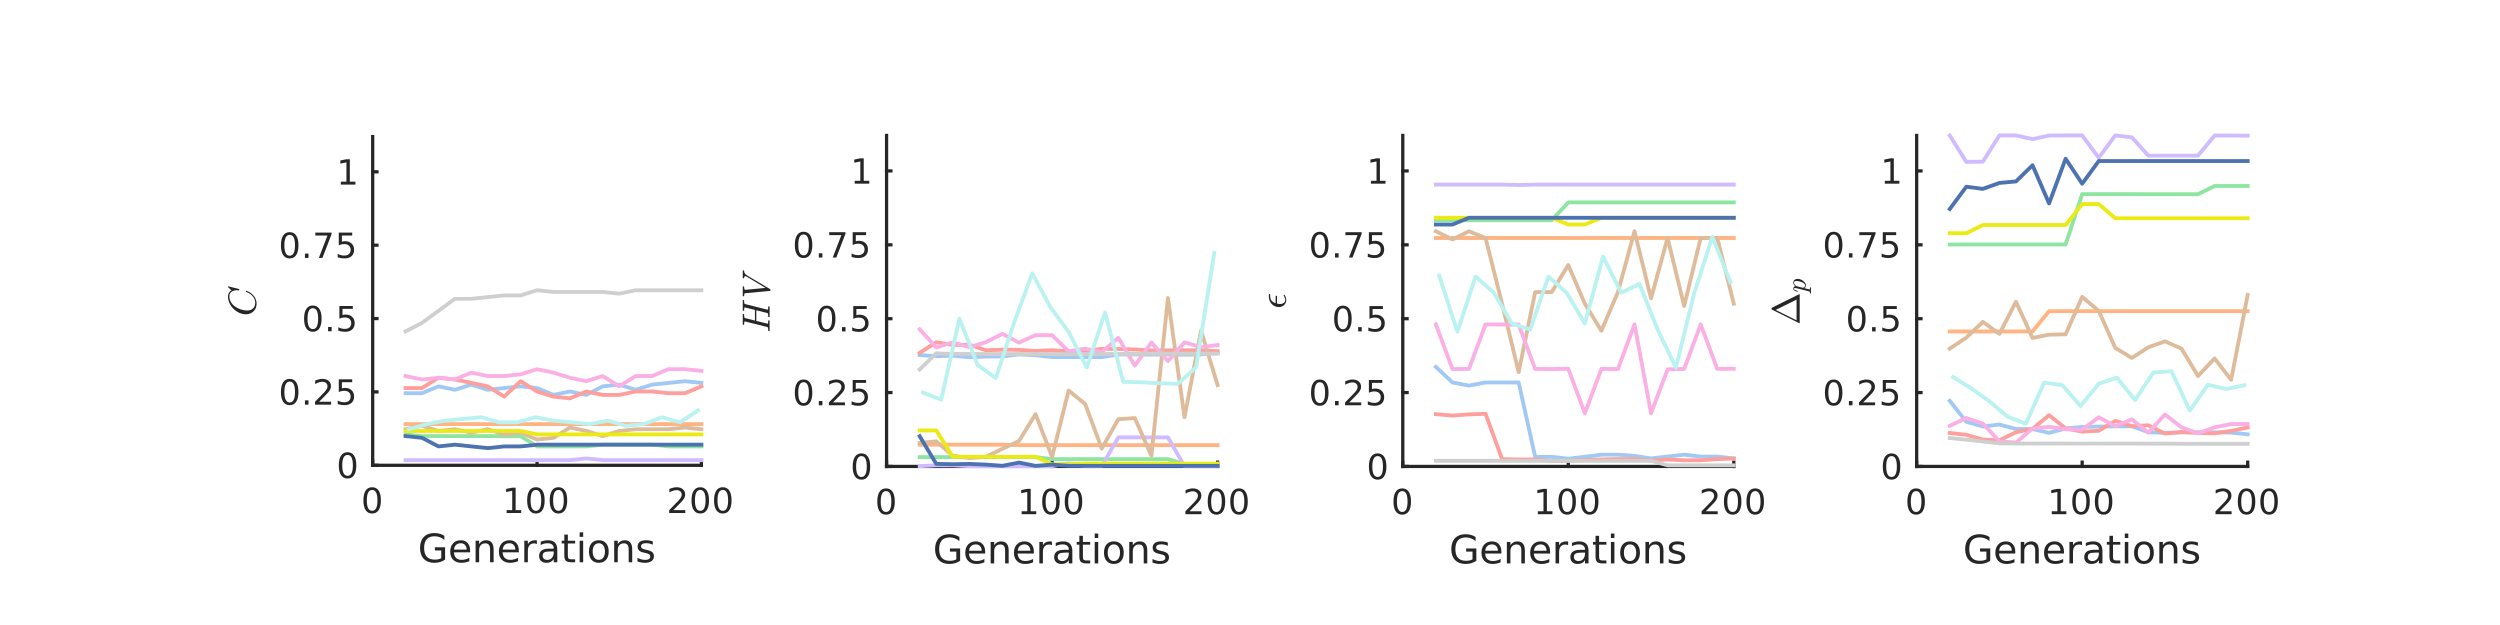 <?xml version="1.0"?>
<!DOCTYPE svg PUBLIC '-//W3C//DTD SVG 1.0//EN'
          'http://www.w3.org/TR/2001/REC-SVG-20010904/DTD/svg10.dtd'>
<svg xmlns:xlink="http://www.w3.org/1999/xlink" style="fill-opacity:1; color-rendering:auto; color-interpolation:auto; text-rendering:auto; stroke:black; stroke-linecap:square; stroke-miterlimit:10; shape-rendering:auto; stroke-opacity:1; fill:black; stroke-dasharray:none; font-weight:normal; stroke-width:1; font-family:'Dialog'; font-style:normal; stroke-linejoin:miter; font-size:12px; stroke-dashoffset:0; image-rendering:auto;" width="1080" height="270" xmlns="http://www.w3.org/2000/svg"
><rect width="100%" height="100%" fill="#808080" stroke="none"/><!--Generated by the Batik Graphics2D SVG Generator--><defs id="genericDefs"
  /><g
  ><defs id="defs1"
    ><clipPath clipPathUnits="userSpaceOnUse" id="clipPath1"
      ><path d="M0 0 L1080 0 L1080 270 L0 270 L0 0 Z"
      /></clipPath
    ></defs
    ><g style="fill:white; stroke:white;"
    ><rect x="0" y="0" width="1080" style="clip-path:url(#clipPath1); stroke:none;" height="270"
    /></g
    ><g style="fill:white; text-rendering:optimizeSpeed; color-rendering:optimizeSpeed; image-rendering:optimizeSpeed; shape-rendering:crispEdges; stroke:white; color-interpolation:sRGB;"
    ><rect x="0" width="1080" height="270" y="0" style="stroke:none;"
      /><path style="stroke:none;" d="M161 201 L303 201 L303 59 L161 59 Z"
    /></g
    ><g style="fill:rgb(38,38,38); text-rendering:geometricPrecision; image-rendering:optimizeQuality; color-rendering:optimizeQuality; stroke-linejoin:round; stroke:rgb(38,38,38); color-interpolation:linearRGB; stroke-width:1.406;"
    ><line y2="201" style="fill:none;" x1="161" x2="303" y1="201"
      /><line y2="199.154" style="fill:none;" x1="161" x2="161" y1="201"
      /><line y2="199.154" style="fill:none;" x1="232" x2="232" y1="201"
      /><line y2="199.154" style="fill:none;" x1="303" x2="303" y1="201"
    /></g
    ><g transform="translate(161,206.622)" style="font-size:15.333px; fill:rgb(38,38,38); text-rendering:geometricPrecision; image-rendering:optimizeQuality; color-rendering:optimizeQuality; font-family:'DejaVu Sans'; stroke:rgb(38,38,38); color-interpolation:linearRGB;"
    ><path style="stroke:none;" d="M-0.234 5.031 Q-1.375 5.031 -1.953 6.156 Q-2.531 7.281 -2.531 9.547 Q-2.531 11.797 -1.953 12.922 Q-1.375 14.047 -0.234 14.047 Q0.922 14.047 1.492 12.922 Q2.062 11.797 2.062 9.547 Q2.062 7.281 1.492 6.156 Q0.922 5.031 -0.234 5.031 ZM-0.234 3.859 Q1.609 3.859 2.578 5.32 Q3.547 6.781 3.547 9.547 Q3.547 12.297 2.578 13.758 Q1.609 15.219 -0.234 15.219 Q-2.062 15.219 -3.039 13.758 Q-4.016 12.297 -4.016 9.547 Q-4.016 6.781 -3.039 5.32 Q-2.062 3.859 -0.234 3.859 Z"
    /></g
    ><g transform="translate(232,206.622)" style="font-size:15.333px; fill:rgb(38,38,38); text-rendering:geometricPrecision; image-rendering:optimizeQuality; color-rendering:optimizeQuality; font-family:'DejaVu Sans'; stroke:rgb(38,38,38); color-interpolation:linearRGB;"
    ><path style="stroke:none;" d="M-13.141 13.75 L-10.719 13.75 L-10.719 5.406 L-13.359 5.938 L-13.359 4.594 L-10.734 4.062 L-9.25 4.062 L-9.25 13.75 L-6.844 13.75 L-6.844 15 L-13.141 15 L-13.141 13.75 ZM-0.492 5.031 Q-1.633 5.031 -2.211 6.156 Q-2.789 7.281 -2.789 9.547 Q-2.789 11.797 -2.211 12.922 Q-1.633 14.047 -0.492 14.047 Q0.664 14.047 1.234 12.922 Q1.805 11.797 1.805 9.547 Q1.805 7.281 1.234 6.156 Q0.664 5.031 -0.492 5.031 ZM-0.492 3.859 Q1.352 3.859 2.32 5.32 Q3.289 6.781 3.289 9.547 Q3.289 12.297 2.32 13.758 Q1.352 15.219 -0.492 15.219 Q-2.32 15.219 -3.297 13.758 Q-4.273 12.297 -4.273 9.547 Q-4.273 6.781 -3.297 5.32 Q-2.32 3.859 -0.492 3.859 ZM9.25 5.031 Q8.11 5.031 7.531 6.156 Q6.953 7.281 6.953 9.547 Q6.953 11.797 7.531 12.922 Q8.11 14.047 9.25 14.047 Q10.406 14.047 10.977 12.922 Q11.547 11.797 11.547 9.547 Q11.547 7.281 10.977 6.156 Q10.406 5.031 9.25 5.031 ZM9.25 3.859 Q11.094 3.859 12.063 5.32 Q13.031 6.781 13.031 9.547 Q13.031 12.297 12.063 13.758 Q11.094 15.219 9.25 15.219 Q7.422 15.219 6.446 13.758 Q5.469 12.297 5.469 9.547 Q5.469 6.781 6.446 5.32 Q7.422 3.859 9.25 3.859 Z"
    /></g
    ><g transform="translate(303,206.622)" style="font-size:15.333px; fill:rgb(38,38,38); text-rendering:geometricPrecision; image-rendering:optimizeQuality; color-rendering:optimizeQuality; font-family:'DejaVu Sans'; stroke:rgb(38,38,38); color-interpolation:linearRGB;"
    ><path style="stroke:none;" d="M-12.125 13.75 L-6.953 13.75 L-6.953 15 L-13.906 15 L-13.906 13.75 Q-13.062 12.891 -11.609 11.422 Q-10.156 9.953 -9.781 9.516 Q-9.062 8.719 -8.781 8.164 Q-8.5 7.609 -8.5 7.078 Q-8.5 6.203 -9.109 5.656 Q-9.719 5.109 -10.703 5.109 Q-11.406 5.109 -12.18 5.352 Q-12.953 5.594 -13.828 6.094 L-13.828 4.594 Q-12.938 4.234 -12.156 4.047 Q-11.375 3.859 -10.734 3.859 Q-9.031 3.859 -8.023 4.711 Q-7.016 5.562 -7.016 6.984 Q-7.016 7.656 -7.266 8.266 Q-7.516 8.875 -8.188 9.688 Q-8.375 9.906 -9.352 10.922 Q-10.328 11.938 -12.125 13.75 ZM-0.492 5.031 Q-1.633 5.031 -2.211 6.156 Q-2.789 7.281 -2.789 9.547 Q-2.789 11.797 -2.211 12.922 Q-1.633 14.047 -0.492 14.047 Q0.664 14.047 1.234 12.922 Q1.805 11.797 1.805 9.547 Q1.805 7.281 1.234 6.156 Q0.664 5.031 -0.492 5.031 ZM-0.492 3.859 Q1.352 3.859 2.32 5.32 Q3.289 6.781 3.289 9.547 Q3.289 12.297 2.32 13.758 Q1.352 15.219 -0.492 15.219 Q-2.32 15.219 -3.297 13.758 Q-4.273 12.297 -4.273 9.547 Q-4.273 6.781 -3.297 5.32 Q-2.32 3.859 -0.492 3.859 ZM9.25 5.031 Q8.11 5.031 7.531 6.156 Q6.953 7.281 6.953 9.547 Q6.953 11.797 7.531 12.922 Q8.11 14.047 9.25 14.047 Q10.406 14.047 10.977 12.922 Q11.547 11.797 11.547 9.547 Q11.547 7.281 10.977 6.156 Q10.406 5.031 9.25 5.031 ZM9.25 3.859 Q11.094 3.859 12.063 5.32 Q13.031 6.781 13.031 9.547 Q13.031 12.297 12.063 13.758 Q11.094 15.219 9.25 15.219 Q7.422 15.219 6.446 13.758 Q5.469 12.297 5.469 9.547 Q5.469 6.781 6.446 5.32 Q7.422 3.859 9.25 3.859 Z"
    /></g
    ><g transform="translate(232,226.9)" style="font-size:16.867px; fill:rgb(38,38,38); text-rendering:geometricPrecision; image-rendering:optimizeQuality; color-rendering:optimizeQuality; font-family:'DejaVu Sans'; stroke:rgb(38,38,38); color-interpolation:linearRGB;"
    ><path style="stroke:none;" d="M-41.375 14.234 L-41.375 10.906 L-44.125 10.906 L-44.125 9.531 L-39.719 9.531 L-39.719 14.844 Q-40.688 15.531 -41.859 15.883 Q-43.031 16.234 -44.359 16.234 Q-47.266 16.234 -48.906 14.539 Q-50.547 12.844 -50.547 9.812 Q-50.547 6.781 -48.906 5.078 Q-47.266 3.375 -44.359 3.375 Q-43.156 3.375 -42.062 3.68 Q-40.969 3.984 -40.047 4.562 L-40.047 6.344 Q-40.969 5.562 -42.016 5.164 Q-43.062 4.766 -44.219 4.766 Q-46.5 4.766 -47.641 6.031 Q-48.781 7.297 -48.781 9.812 Q-48.781 12.328 -47.641 13.594 Q-46.5 14.859 -44.219 14.859 Q-43.328 14.859 -42.633 14.711 Q-41.938 14.562 -41.375 14.234 ZM-28.901 10.969 L-28.901 11.719 L-35.916 11.719 Q-35.823 13.297 -34.971 14.125 Q-34.12 14.953 -32.588 14.953 Q-31.713 14.953 -30.885 14.734 Q-30.057 14.516 -29.245 14.078 L-29.245 15.531 Q-30.073 15.875 -30.932 16.055 Q-31.791 16.234 -32.682 16.234 Q-34.916 16.234 -36.213 14.945 Q-37.51 13.656 -37.51 11.438 Q-37.51 9.156 -36.276 7.82 Q-35.041 6.484 -32.948 6.484 Q-31.073 6.484 -29.987 7.688 Q-28.901 8.891 -28.901 10.969 ZM-30.416 10.516 Q-30.432 9.266 -31.12 8.523 Q-31.807 7.781 -32.932 7.781 Q-34.213 7.781 -34.979 8.5 Q-35.745 9.219 -35.87 10.531 L-30.416 10.516 ZM-18.757 10.391 L-18.757 16 L-20.288 16 L-20.288 10.438 Q-20.288 9.125 -20.796 8.469 Q-21.304 7.812 -22.335 7.812 Q-23.585 7.812 -24.296 8.602 Q-25.007 9.391 -25.007 10.75 L-25.007 16 L-26.538 16 L-26.538 6.703 L-25.007 6.703 L-25.007 8.141 Q-24.46 7.312 -23.718 6.898 Q-22.976 6.484 -22.007 6.484 Q-20.397 6.484 -19.577 7.477 Q-18.757 8.469 -18.757 10.391 ZM-7.863 10.969 L-7.863 11.719 L-14.878 11.719 Q-14.784 13.297 -13.933 14.125 Q-13.081 14.953 -11.55 14.953 Q-10.675 14.953 -9.847 14.734 Q-9.019 14.516 -8.206 14.078 L-8.206 15.531 Q-9.034 15.875 -9.894 16.055 Q-10.753 16.234 -11.644 16.234 Q-13.878 16.234 -15.175 14.945 Q-16.472 13.656 -16.472 11.438 Q-16.472 9.156 -15.238 7.82 Q-14.003 6.484 -11.909 6.484 Q-10.034 6.484 -8.949 7.688 Q-7.863 8.891 -7.863 10.969 ZM-9.378 10.516 Q-9.394 9.266 -10.081 8.523 Q-10.769 7.781 -11.894 7.781 Q-13.175 7.781 -13.941 8.5 Q-14.706 9.219 -14.831 10.531 L-9.378 10.516 ZM-0.062 8.125 Q-0.312 7.984 -0.617 7.914 Q-0.922 7.844 -1.281 7.844 Q-2.578 7.844 -3.273 8.688 Q-3.969 9.531 -3.969 11.109 L-3.969 16 L-5.5 16 L-5.5 6.703 L-3.969 6.703 L-3.969 8.141 Q-3.484 7.297 -2.711 6.891 Q-1.937 6.484 -0.844 6.484 Q-0.687 6.484 -0.492 6.5 Q-0.297 6.516 -0.062 6.562 L-0.062 8.125 ZM5.707 11.328 Q3.847 11.328 3.136 11.75 Q2.425 12.172 2.425 13.188 Q2.425 14 2.964 14.484 Q3.503 14.969 4.425 14.969 Q5.691 14.969 6.457 14.062 Q7.222 13.156 7.222 11.672 L7.222 11.328 L5.707 11.328 ZM8.753 10.703 L8.753 16 L7.222 16 L7.222 14.594 Q6.707 15.438 5.925 15.836 Q5.144 16.234 4.019 16.234 Q2.582 16.234 1.738 15.438 Q0.894 14.641 0.894 13.297 Q0.894 11.719 1.949 10.922 Q3.003 10.125 5.082 10.125 L7.222 10.125 L7.222 9.984 Q7.222 8.922 6.527 8.352 Q5.832 7.781 4.582 7.781 Q3.785 7.781 3.035 7.969 Q2.285 8.156 1.581 8.531 L1.581 7.125 Q2.425 6.797 3.214 6.641 Q4.003 6.484 4.738 6.484 Q6.753 6.484 7.753 7.531 Q8.753 8.578 8.753 10.703 ZM13.309 4.062 L13.309 6.703 L16.466 6.703 L16.466 7.891 L13.309 7.891 L13.309 12.938 Q13.309 14.078 13.622 14.398 Q13.934 14.719 14.888 14.719 L16.466 14.719 L16.466 16 L14.888 16 Q13.122 16 12.45 15.344 Q11.778 14.688 11.778 12.938 L11.778 7.891 L10.653 7.891 L10.653 6.703 L11.778 6.703 L11.778 4.062 L13.309 4.062 ZM18.414 6.703 L19.929 6.703 L19.929 16 L18.414 16 L18.414 6.703 ZM18.414 3.078 L19.929 3.078 L19.929 5.016 L18.414 5.016 L18.414 3.078 ZM26.687 7.781 Q25.453 7.781 24.742 8.734 Q24.031 9.688 24.031 11.359 Q24.031 13.031 24.742 13.992 Q25.453 14.953 26.687 14.953 Q27.906 14.953 28.625 13.984 Q29.343 13.016 29.343 11.359 Q29.343 9.703 28.625 8.742 Q27.906 7.781 26.687 7.781 ZM26.687 6.484 Q28.687 6.484 29.82 7.773 Q30.953 9.062 30.953 11.359 Q30.953 13.641 29.82 14.938 Q28.687 16.234 26.687 16.234 Q24.687 16.234 23.554 14.938 Q22.422 13.641 22.422 11.359 Q22.422 9.062 23.554 7.773 Q24.687 6.484 26.687 6.484 ZM41.117 10.391 L41.117 16 L39.586 16 L39.586 10.438 Q39.586 9.125 39.078 8.469 Q38.571 7.812 37.539 7.812 Q36.289 7.812 35.578 8.602 Q34.867 9.391 34.867 10.75 L34.867 16 L33.336 16 L33.336 6.703 L34.867 6.703 L34.867 8.141 Q35.414 7.312 36.157 6.898 Q36.899 6.484 37.867 6.484 Q39.477 6.484 40.297 7.477 Q41.117 8.469 41.117 10.391 ZM49.996 6.984 L49.996 8.422 Q49.34 8.094 48.645 7.922 Q47.949 7.75 47.199 7.75 Q46.074 7.75 45.504 8.102 Q44.934 8.453 44.934 9.156 Q44.934 9.688 45.34 9.984 Q45.746 10.281 46.965 10.562 L47.496 10.672 Q49.121 11.031 49.809 11.664 Q50.496 12.297 50.496 13.438 Q50.496 14.734 49.473 15.484 Q48.449 16.234 46.652 16.234 Q45.902 16.234 45.09 16.094 Q44.277 15.953 43.387 15.656 L43.387 14.078 Q44.23 14.516 45.051 14.742 Q45.871 14.969 46.684 14.969 Q47.762 14.969 48.34 14.594 Q48.918 14.219 48.918 13.547 Q48.918 12.922 48.504 12.594 Q48.09 12.266 46.668 11.953 L46.137 11.828 Q44.715 11.531 44.082 10.914 Q43.449 10.297 43.449 9.219 Q43.449 7.906 44.379 7.195 Q45.309 6.484 47.027 6.484 Q47.871 6.484 48.613 6.609 Q49.355 6.734 49.996 6.984 Z"
    /></g
    ><g style="fill:rgb(38,38,38); text-rendering:geometricPrecision; image-rendering:optimizeQuality; color-rendering:optimizeQuality; stroke-linejoin:round; stroke:rgb(38,38,38); color-interpolation:linearRGB; stroke-width:1.406;"
    ><line y2="59" style="fill:none;" x1="161" x2="161" y1="201"
      /><line y2="201" style="fill:none;" x1="161" x2="162.846" y1="201"
      /><line y2="169.309" style="fill:none;" x1="161" x2="162.846" y1="169.309"
      /><line y2="137.618" style="fill:none;" x1="161" x2="162.846" y1="137.618"
      /><line y2="105.927" style="fill:none;" x1="161" x2="162.846" y1="105.927"
      /><line y2="74.236" style="fill:none;" x1="161" x2="162.846" y1="74.236"
    /></g
    ><g transform="translate(155.378,201)" style="font-size:15.333px; fill:rgb(38,38,38); text-rendering:geometricPrecision; image-rendering:optimizeQuality; color-rendering:optimizeQuality; font-family:'DejaVu Sans'; stroke:rgb(38,38,38); color-interpolation:linearRGB;"
    ><path style="stroke:none;" d="M-5.234 -4.469 Q-6.375 -4.469 -6.953 -3.344 Q-7.531 -2.219 -7.531 0.047 Q-7.531 2.297 -6.953 3.422 Q-6.375 4.547 -5.234 4.547 Q-4.078 4.547 -3.508 3.422 Q-2.938 2.297 -2.938 0.047 Q-2.938 -2.219 -3.508 -3.344 Q-4.078 -4.469 -5.234 -4.469 ZM-5.234 -5.641 Q-3.391 -5.641 -2.422 -4.18 Q-1.453 -2.719 -1.453 0.047 Q-1.453 2.797 -2.422 4.258 Q-3.391 5.719 -5.234 5.719 Q-7.062 5.719 -8.039 4.258 Q-9.016 2.797 -9.016 0.047 Q-9.016 -2.719 -8.039 -4.18 Q-7.062 -5.641 -5.234 -5.641 Z"
    /></g
    ><g transform="translate(155.378,169.309)" style="font-size:15.333px; fill:rgb(38,38,38); text-rendering:geometricPrecision; image-rendering:optimizeQuality; color-rendering:optimizeQuality; font-family:'DejaVu Sans'; stroke:rgb(38,38,38); color-interpolation:linearRGB;"
    ><path style="stroke:none;" d="M-30.234 -4.469 Q-31.375 -4.469 -31.953 -3.344 Q-32.531 -2.219 -32.531 0.047 Q-32.531 2.297 -31.953 3.422 Q-31.375 4.547 -30.234 4.547 Q-29.078 4.547 -28.508 3.422 Q-27.938 2.297 -27.938 0.047 Q-27.938 -2.219 -28.508 -3.344 Q-29.078 -4.469 -30.234 -4.469 ZM-30.234 -5.641 Q-28.391 -5.641 -27.422 -4.18 Q-26.453 -2.719 -26.453 0.047 Q-26.453 2.797 -27.422 4.258 Q-28.391 5.719 -30.234 5.719 Q-32.062 5.719 -33.039 4.258 Q-34.016 2.797 -34.016 0.047 Q-34.016 -2.719 -33.039 -4.18 Q-32.062 -5.641 -30.234 -5.641 ZM-23.648 3.641 L-22.102 3.641 L-22.102 5.5 L-23.648 5.5 L-23.648 3.641 ZM-17.515 4.25 L-12.343 4.25 L-12.343 5.5 L-19.297 5.5 L-19.297 4.25 Q-18.453 3.391 -17 1.922 Q-15.547 0.453 -15.172 0.016 Q-14.453 -0.781 -14.172 -1.336 Q-13.89 -1.891 -13.89 -2.422 Q-13.89 -3.297 -14.5 -3.844 Q-15.109 -4.391 -16.093 -4.391 Q-16.797 -4.391 -17.57 -4.148 Q-18.343 -3.906 -19.218 -3.406 L-19.218 -4.906 Q-18.328 -5.266 -17.547 -5.453 Q-16.765 -5.641 -16.125 -5.641 Q-14.422 -5.641 -13.414 -4.789 Q-12.406 -3.938 -12.406 -2.516 Q-12.406 -1.844 -12.656 -1.234 Q-12.906 -0.625 -13.578 0.188 Q-13.765 0.406 -14.742 1.422 Q-15.718 2.438 -17.515 4.25 ZM-9.023 -5.438 L-3.226 -5.438 L-3.226 -4.188 L-7.679 -4.188 L-7.679 -1.516 Q-7.351 -1.625 -7.031 -1.68 Q-6.71 -1.734 -6.382 -1.734 Q-4.554 -1.734 -3.484 -0.727 Q-2.414 0.281 -2.414 1.984 Q-2.414 3.75 -3.515 4.734 Q-4.617 5.719 -6.617 5.719 Q-7.304 5.719 -8.015 5.602 Q-8.726 5.484 -9.492 5.25 L-9.492 3.75 Q-8.835 4.109 -8.132 4.289 Q-7.429 4.469 -6.648 4.469 Q-5.367 4.469 -4.632 3.805 Q-3.898 3.141 -3.898 1.984 Q-3.898 0.844 -4.632 0.18 Q-5.367 -0.484 -6.648 -0.484 Q-7.242 -0.484 -7.828 -0.352 Q-8.414 -0.219 -9.023 0.062 L-9.023 -5.438 Z"
    /></g
    ><g transform="translate(155.378,137.618)" style="font-size:15.333px; fill:rgb(38,38,38); text-rendering:geometricPrecision; image-rendering:optimizeQuality; color-rendering:optimizeQuality; font-family:'DejaVu Sans'; stroke:rgb(38,38,38); color-interpolation:linearRGB;"
    ><path style="stroke:none;" d="M-20.234 -4.469 Q-21.375 -4.469 -21.953 -3.344 Q-22.531 -2.219 -22.531 0.047 Q-22.531 2.297 -21.953 3.422 Q-21.375 4.547 -20.234 4.547 Q-19.078 4.547 -18.508 3.422 Q-17.938 2.297 -17.938 0.047 Q-17.938 -2.219 -18.508 -3.344 Q-19.078 -4.469 -20.234 -4.469 ZM-20.234 -5.641 Q-18.391 -5.641 -17.422 -4.18 Q-16.453 -2.719 -16.453 0.047 Q-16.453 2.797 -17.422 4.258 Q-18.391 5.719 -20.234 5.719 Q-22.062 5.719 -23.039 4.258 Q-24.016 2.797 -24.016 0.047 Q-24.016 -2.719 -23.039 -4.18 Q-22.062 -5.641 -20.234 -5.641 ZM-13.648 3.641 L-12.101 3.641 L-12.101 5.5 L-13.648 5.5 L-13.648 3.641 ZM-8.765 -5.438 L-2.968 -5.438 L-2.968 -4.188 L-7.422 -4.188 L-7.422 -1.516 Q-7.093 -1.625 -6.773 -1.68 Q-6.453 -1.734 -6.125 -1.734 Q-4.297 -1.734 -3.226 -0.727 Q-2.156 0.281 -2.156 1.984 Q-2.156 3.75 -3.257 4.734 Q-4.359 5.719 -6.359 5.719 Q-7.047 5.719 -7.758 5.602 Q-8.468 5.484 -9.234 5.25 L-9.234 3.75 Q-8.578 4.109 -7.875 4.289 Q-7.172 4.469 -6.39 4.469 Q-5.109 4.469 -4.375 3.805 Q-3.64 3.141 -3.64 1.984 Q-3.64 0.844 -4.375 0.18 Q-5.109 -0.484 -6.39 -0.484 Q-6.984 -0.484 -7.57 -0.352 Q-8.156 -0.219 -8.765 0.062 L-8.765 -5.438 Z"
    /></g
    ><g transform="translate(155.378,105.927)" style="font-size:15.333px; fill:rgb(38,38,38); text-rendering:geometricPrecision; image-rendering:optimizeQuality; color-rendering:optimizeQuality; font-family:'DejaVu Sans'; stroke:rgb(38,38,38); color-interpolation:linearRGB;"
    ><path style="stroke:none;" d="M-30.234 -4.469 Q-31.375 -4.469 -31.953 -3.344 Q-32.531 -2.219 -32.531 0.047 Q-32.531 2.297 -31.953 3.422 Q-31.375 4.547 -30.234 4.547 Q-29.078 4.547 -28.508 3.422 Q-27.938 2.297 -27.938 0.047 Q-27.938 -2.219 -28.508 -3.344 Q-29.078 -4.469 -30.234 -4.469 ZM-30.234 -5.641 Q-28.391 -5.641 -27.422 -4.18 Q-26.453 -2.719 -26.453 0.047 Q-26.453 2.797 -27.422 4.258 Q-28.391 5.719 -30.234 5.719 Q-32.062 5.719 -33.039 4.258 Q-34.016 2.797 -34.016 0.047 Q-34.016 -2.719 -33.039 -4.18 Q-32.062 -5.641 -30.234 -5.641 ZM-23.648 3.641 L-22.102 3.641 L-22.102 5.5 L-23.648 5.5 L-23.648 3.641 ZM-19.156 -5.438 L-12.125 -5.438 L-12.125 -4.812 L-16.093 5.5 L-17.64 5.5 L-13.906 -4.188 L-19.156 -4.188 L-19.156 -5.438 ZM-9.023 -5.438 L-3.226 -5.438 L-3.226 -4.188 L-7.679 -4.188 L-7.679 -1.516 Q-7.351 -1.625 -7.031 -1.68 Q-6.71 -1.734 -6.382 -1.734 Q-4.554 -1.734 -3.484 -0.727 Q-2.414 0.281 -2.414 1.984 Q-2.414 3.75 -3.515 4.734 Q-4.617 5.719 -6.617 5.719 Q-7.304 5.719 -8.015 5.602 Q-8.726 5.484 -9.492 5.25 L-9.492 3.75 Q-8.835 4.109 -8.132 4.289 Q-7.429 4.469 -6.648 4.469 Q-5.367 4.469 -4.632 3.805 Q-3.898 3.141 -3.898 1.984 Q-3.898 0.844 -4.632 0.18 Q-5.367 -0.484 -6.648 -0.484 Q-7.242 -0.484 -7.828 -0.352 Q-8.414 -0.219 -9.023 0.062 L-9.023 -5.438 Z"
    /></g
    ><g transform="translate(155.378,74.236)" style="font-size:15.333px; fill:rgb(38,38,38); text-rendering:geometricPrecision; image-rendering:optimizeQuality; color-rendering:optimizeQuality; font-family:'DejaVu Sans'; stroke:rgb(38,38,38); color-interpolation:linearRGB;"
    ><path style="stroke:none;" d="M-8.141 4.25 L-5.719 4.25 L-5.719 -4.094 L-8.359 -3.562 L-8.359 -4.906 L-5.734 -5.438 L-4.25 -5.438 L-4.25 4.25 L-1.844 4.25 L-1.844 5.5 L-8.141 5.5 L-8.141 4.25 Z"
    /></g
    ><g transform="translate(116.544,130) rotate(-90)" style="font-size:16.867px; fill:rgb(38,38,38); text-rendering:geometricPrecision; image-rendering:optimizeQuality; color-rendering:optimizeQuality; font-family:'mwa_cmmi10'; stroke:rgb(38,38,38); color-interpolation:linearRGB;"
    ><path style="stroke:none;" d="M-4.146 -9.744 Q-4.146 -8.713 -3.756 -7.939 Q-3.365 -7.166 -2.615 -6.728 Q-1.865 -6.291 -0.834 -6.291 Q0.229 -6.291 1.221 -6.838 Q2.213 -7.385 2.916 -8.306 Q3.619 -9.228 3.885 -10.26 Q3.916 -10.353 4.01 -10.353 L4.213 -10.353 Q4.291 -10.353 4.33 -10.306 Q4.369 -10.26 4.369 -10.213 Q4.369 -10.197 4.354 -10.15 Q4.057 -8.978 3.221 -7.947 Q2.385 -6.916 1.229 -6.306 Q0.072 -5.697 -1.162 -5.697 Q-2.49 -5.697 -3.545 -6.299 Q-4.599 -6.9 -5.185 -7.963 Q-5.771 -9.025 -5.771 -10.353 Q-5.771 -11.791 -5.131 -13.189 Q-4.49 -14.588 -3.412 -15.674 Q-2.334 -16.76 -0.951 -17.408 Q0.432 -18.056 1.854 -18.056 Q2.416 -18.056 2.932 -17.885 Q3.447 -17.713 3.885 -17.369 Q4.322 -17.025 4.604 -16.572 L5.947 -18.025 Q5.947 -18.056 6.041 -18.056 L6.135 -18.056 Q6.197 -18.056 6.244 -18.002 Q6.291 -17.947 6.291 -17.885 L5.135 -13.291 Q5.135 -13.181 4.994 -13.181 L4.697 -13.181 Q4.557 -13.181 4.557 -13.369 Q4.619 -13.744 4.619 -14.26 Q4.619 -15.088 4.338 -15.83 Q4.057 -16.572 3.463 -17.017 Q2.869 -17.463 2.026 -17.463 Q0.635 -17.463 -0.521 -16.767 Q-1.678 -16.072 -2.474 -14.939 Q-3.271 -13.806 -3.709 -12.424 Q-4.146 -11.041 -4.146 -9.744 Z"
    /></g
    ><g style="stroke-linecap:butt; fill:rgb(161,201,244); text-rendering:geometricPrecision; image-rendering:optimizeQuality; color-rendering:optimizeQuality; stroke-linejoin:round; stroke:rgb(161,201,244); color-interpolation:linearRGB; stroke-width:1.661;"
    ><path d="M175.2 169.865 L182.3 169.865 L189.4 166.9 L196.5 168.382 L203.6 166.159 L210.7 168.382 L217.8 167.641 L224.9 166.9 L232 167.641 L239.1 170.606 L246.2 169.124 L253.3 170.606 L260.4 166.9 L267.5 166.159 L274.6 168.382 L281.7 166.159 L288.8 165.417 L295.9 164.676 L303 165.417" style="fill:none; fill-rule:evenodd;"
      /><path d="M175.2 183.209 L182.3 183.209 L189.4 183.209 L196.5 183.209 L203.6 183.209 L210.7 183.209 L217.8 183.209 L224.9 183.209 L232 183.209 L239.1 183.209 L246.2 183.209 L253.3 183.209 L260.4 183.209 L267.5 183.209 L274.6 183.209 L281.7 183.209 L288.8 183.209 L295.9 183.209 L303 183.209" style="fill:none; fill-rule:evenodd; stroke:rgb(255,180,130);"
      /><path d="M175.2 187.656 L182.3 188.398 L189.4 188.398 L196.5 188.398 L203.6 188.398 L210.7 188.398 L217.8 188.398 L224.9 188.398 L232 192.846 L239.1 192.846 L246.2 192.846 L253.3 192.846 L260.4 192.104 L267.5 192.104 L274.6 192.104 L281.7 192.104 L288.8 192.846 L295.9 192.846 L303 192.846" style="fill:none; fill-rule:evenodd; stroke:rgb(141,229,161);"
      /><path d="M175.2 167.641 L182.3 167.641 L189.4 163.193 L196.5 163.935 L203.6 165.417 L210.7 166.9 L217.8 171.348 L224.9 164.676 L232 169.124 L239.1 171.348 L246.2 172.089 L253.3 169.124 L260.4 170.606 L267.5 170.606 L274.6 169.124 L281.7 169.124 L288.8 169.865 L295.9 169.865 L303 166.9" style="fill:none; fill-rule:evenodd; stroke:rgb(255,159,155);"
      /><path d="M175.2 198.776 L182.3 198.776 L189.4 198.776 L196.5 198.776 L203.6 198.776 L210.7 198.776 L217.8 198.776 L224.9 198.776 L232 198.776 L239.1 198.776 L246.2 198.776 L253.3 198.035 L260.4 198.776 L267.5 198.776 L274.6 198.776 L281.7 198.776 L288.8 198.776 L295.9 198.776 L303 198.776" style="fill:none; fill-rule:evenodd; stroke:rgb(208,187,255);"
      /><path d="M175.2 185.433 L182.3 183.95 L189.4 186.174 L196.5 185.433 L203.6 186.915 L210.7 185.433 L217.8 187.656 L224.9 186.915 L232 189.88 L239.1 189.139 L246.2 184.691 L253.3 186.174 L260.4 188.398 L267.5 186.174 L274.6 185.433 L281.7 185.433 L288.8 185.433 L295.9 184.691 L303 185.433" style="fill:none; fill-rule:evenodd; stroke:rgb(222,187,155);"
      /><path d="M175.2 162.452 L182.3 163.935 L189.4 163.193 L196.5 163.935 L203.6 160.969 L210.7 162.452 L217.8 162.452 L224.9 161.711 L232 159.487 L239.1 160.969 L246.2 163.193 L253.3 164.676 L260.4 162.452 L267.5 166.9 L274.6 162.452 L281.7 162.452 L288.8 159.487 L295.9 159.487 L303 160.228" style="fill:none; fill-rule:evenodd; stroke:rgb(250,176,228);"
      /><path d="M175.2 143.178 L182.3 139.471 L189.4 134.282 L196.5 129.093 L203.6 129.093 L210.7 128.352 L217.8 127.611 L224.9 127.611 L232 125.386 L239.1 126.128 L246.2 126.128 L253.3 126.128 L260.4 126.128 L267.5 126.869 L274.6 125.386 L281.7 125.386 L288.8 125.386 L295.9 125.386 L303 125.386" style="fill:none; fill-rule:evenodd; stroke:rgb(207,207,207);"
      /><path d="M175.2 186.174 L182.3 186.174 L189.4 186.174 L196.5 186.174 L203.6 186.174 L210.7 186.174 L217.8 186.174 L224.9 186.174 L232 187.656 L239.1 187.656 L246.2 187.656 L253.3 187.656 L260.4 187.656 L267.5 187.656 L274.6 187.656 L281.7 187.656 L288.8 187.656 L295.9 187.656 L303 187.656" style="fill:none; fill-rule:evenodd; stroke:rgb(235,234,21);"
      /><path d="M176.62 185.433 L184.43 183.209 L192.24 181.726 L200.05 180.985 L207.86 180.243 L215.67 182.467 L223.48 182.467 L231.29 180.243 L239.1 181.726 L246.91 182.467 L254.72 183.209 L262.53 181.726 L270.34 183.95 L278.15 183.209 L285.96 180.243 L293.77 182.467 L301.58 177.278" style="fill:none; fill-rule:evenodd; stroke:rgb(185,242,240);"
      /><path d="M175.2 188.398 L182.3 189.139 L189.4 192.846 L196.5 192.104 L203.6 192.846 L210.7 193.587 L217.8 192.846 L224.9 192.846 L232 192.104 L239.1 192.104 L246.2 192.104 L253.3 192.104 L260.4 192.104 L267.5 192.104 L274.6 192.104 L281.7 192.104 L288.8 192.104 L295.9 192.104 L303 192.104" style="fill:none; fill-rule:evenodd; stroke:rgb(76,114,176);"
    /></g
    ><g style="fill:white; text-rendering:optimizeSpeed; color-rendering:optimizeSpeed; image-rendering:optimizeSpeed; shape-rendering:crispEdges; stroke:white; color-interpolation:sRGB;"
    ><path style="stroke:none;" d="M383 201.5 L526 201.5 L526 58.5 L383 58.5 Z"
    /></g
    ><g style="fill:rgb(38,38,38); text-rendering:geometricPrecision; image-rendering:optimizeQuality; color-rendering:optimizeQuality; stroke-linejoin:round; stroke:rgb(38,38,38); color-interpolation:linearRGB; stroke-width:1.406;"
    ><line y2="201.5" style="fill:none;" x1="383" x2="526" y1="201.5"
      /><line y2="199.641" style="fill:none;" x1="383" x2="383" y1="201.5"
      /><line y2="199.641" style="fill:none;" x1="454.5" x2="454.5" y1="201.5"
      /><line y2="199.641" style="fill:none;" x1="526" x2="526" y1="201.5"
    /></g
    ><g transform="translate(383,207.122)" style="font-size:15.333px; fill:rgb(38,38,38); text-rendering:geometricPrecision; image-rendering:optimizeQuality; color-rendering:optimizeQuality; font-family:'DejaVu Sans'; stroke:rgb(38,38,38); color-interpolation:linearRGB;"
    ><path style="stroke:none;" d="M-0.234 5.031 Q-1.375 5.031 -1.953 6.156 Q-2.531 7.281 -2.531 9.547 Q-2.531 11.797 -1.953 12.922 Q-1.375 14.047 -0.234 14.047 Q0.922 14.047 1.492 12.922 Q2.062 11.797 2.062 9.547 Q2.062 7.281 1.492 6.156 Q0.922 5.031 -0.234 5.031 ZM-0.234 3.859 Q1.609 3.859 2.578 5.32 Q3.547 6.781 3.547 9.547 Q3.547 12.297 2.578 13.758 Q1.609 15.219 -0.234 15.219 Q-2.062 15.219 -3.039 13.758 Q-4.016 12.297 -4.016 9.547 Q-4.016 6.781 -3.039 5.32 Q-2.062 3.859 -0.234 3.859 Z"
    /></g
    ><g transform="translate(454.5,207.122)" style="font-size:15.333px; fill:rgb(38,38,38); text-rendering:geometricPrecision; image-rendering:optimizeQuality; color-rendering:optimizeQuality; font-family:'DejaVu Sans'; stroke:rgb(38,38,38); color-interpolation:linearRGB;"
    ><path style="stroke:none;" d="M-13.141 13.75 L-10.719 13.75 L-10.719 5.406 L-13.359 5.938 L-13.359 4.594 L-10.734 4.062 L-9.25 4.062 L-9.25 13.75 L-6.844 13.75 L-6.844 15 L-13.141 15 L-13.141 13.75 ZM-0.492 5.031 Q-1.633 5.031 -2.211 6.156 Q-2.789 7.281 -2.789 9.547 Q-2.789 11.797 -2.211 12.922 Q-1.633 14.047 -0.492 14.047 Q0.664 14.047 1.234 12.922 Q1.805 11.797 1.805 9.547 Q1.805 7.281 1.234 6.156 Q0.664 5.031 -0.492 5.031 ZM-0.492 3.859 Q1.352 3.859 2.32 5.32 Q3.289 6.781 3.289 9.547 Q3.289 12.297 2.32 13.758 Q1.352 15.219 -0.492 15.219 Q-2.32 15.219 -3.297 13.758 Q-4.273 12.297 -4.273 9.547 Q-4.273 6.781 -3.297 5.32 Q-2.32 3.859 -0.492 3.859 ZM9.25 5.031 Q8.11 5.031 7.531 6.156 Q6.953 7.281 6.953 9.547 Q6.953 11.797 7.531 12.922 Q8.11 14.047 9.25 14.047 Q10.406 14.047 10.977 12.922 Q11.547 11.797 11.547 9.547 Q11.547 7.281 10.977 6.156 Q10.406 5.031 9.25 5.031 ZM9.25 3.859 Q11.094 3.859 12.063 5.32 Q13.031 6.781 13.031 9.547 Q13.031 12.297 12.063 13.758 Q11.094 15.219 9.25 15.219 Q7.422 15.219 6.446 13.758 Q5.469 12.297 5.469 9.547 Q5.469 6.781 6.446 5.32 Q7.422 3.859 9.25 3.859 Z"
    /></g
    ><g transform="translate(526,207.122)" style="font-size:15.333px; fill:rgb(38,38,38); text-rendering:geometricPrecision; image-rendering:optimizeQuality; color-rendering:optimizeQuality; font-family:'DejaVu Sans'; stroke:rgb(38,38,38); color-interpolation:linearRGB;"
    ><path style="stroke:none;" d="M-12.125 13.75 L-6.953 13.75 L-6.953 15 L-13.906 15 L-13.906 13.75 Q-13.062 12.891 -11.609 11.422 Q-10.156 9.953 -9.781 9.516 Q-9.062 8.719 -8.781 8.164 Q-8.5 7.609 -8.5 7.078 Q-8.5 6.203 -9.109 5.656 Q-9.719 5.109 -10.703 5.109 Q-11.406 5.109 -12.18 5.352 Q-12.953 5.594 -13.828 6.094 L-13.828 4.594 Q-12.938 4.234 -12.156 4.047 Q-11.375 3.859 -10.734 3.859 Q-9.031 3.859 -8.023 4.711 Q-7.016 5.562 -7.016 6.984 Q-7.016 7.656 -7.266 8.266 Q-7.516 8.875 -8.188 9.688 Q-8.375 9.906 -9.352 10.922 Q-10.328 11.938 -12.125 13.75 ZM-0.492 5.031 Q-1.633 5.031 -2.211 6.156 Q-2.789 7.281 -2.789 9.547 Q-2.789 11.797 -2.211 12.922 Q-1.633 14.047 -0.492 14.047 Q0.664 14.047 1.234 12.922 Q1.805 11.797 1.805 9.547 Q1.805 7.281 1.234 6.156 Q0.664 5.031 -0.492 5.031 ZM-0.492 3.859 Q1.352 3.859 2.32 5.32 Q3.289 6.781 3.289 9.547 Q3.289 12.297 2.32 13.758 Q1.352 15.219 -0.492 15.219 Q-2.32 15.219 -3.297 13.758 Q-4.273 12.297 -4.273 9.547 Q-4.273 6.781 -3.297 5.32 Q-2.32 3.859 -0.492 3.859 ZM9.25 5.031 Q8.11 5.031 7.531 6.156 Q6.953 7.281 6.953 9.547 Q6.953 11.797 7.531 12.922 Q8.11 14.047 9.25 14.047 Q10.406 14.047 10.977 12.922 Q11.547 11.797 11.547 9.547 Q11.547 7.281 10.977 6.156 Q10.406 5.031 9.25 5.031 ZM9.25 3.859 Q11.094 3.859 12.063 5.32 Q13.031 6.781 13.031 9.547 Q13.031 12.297 12.063 13.758 Q11.094 15.219 9.25 15.219 Q7.422 15.219 6.446 13.758 Q5.469 12.297 5.469 9.547 Q5.469 6.781 6.446 5.32 Q7.422 3.859 9.25 3.859 Z"
    /></g
    ><g transform="translate(454.5,227.4)" style="font-size:16.867px; fill:rgb(38,38,38); text-rendering:geometricPrecision; image-rendering:optimizeQuality; color-rendering:optimizeQuality; font-family:'DejaVu Sans'; stroke:rgb(38,38,38); color-interpolation:linearRGB;"
    ><path style="stroke:none;" d="M-41.375 14.234 L-41.375 10.906 L-44.125 10.906 L-44.125 9.531 L-39.719 9.531 L-39.719 14.844 Q-40.688 15.531 -41.859 15.883 Q-43.031 16.234 -44.359 16.234 Q-47.266 16.234 -48.906 14.539 Q-50.547 12.844 -50.547 9.812 Q-50.547 6.781 -48.906 5.078 Q-47.266 3.375 -44.359 3.375 Q-43.156 3.375 -42.062 3.68 Q-40.969 3.984 -40.047 4.562 L-40.047 6.344 Q-40.969 5.562 -42.016 5.164 Q-43.062 4.766 -44.219 4.766 Q-46.5 4.766 -47.641 6.031 Q-48.781 7.297 -48.781 9.812 Q-48.781 12.328 -47.641 13.594 Q-46.5 14.859 -44.219 14.859 Q-43.328 14.859 -42.633 14.711 Q-41.938 14.562 -41.375 14.234 ZM-28.901 10.969 L-28.901 11.719 L-35.916 11.719 Q-35.823 13.297 -34.971 14.125 Q-34.12 14.953 -32.588 14.953 Q-31.713 14.953 -30.885 14.734 Q-30.057 14.516 -29.245 14.078 L-29.245 15.531 Q-30.073 15.875 -30.932 16.055 Q-31.791 16.234 -32.682 16.234 Q-34.916 16.234 -36.213 14.945 Q-37.51 13.656 -37.51 11.438 Q-37.51 9.156 -36.276 7.82 Q-35.041 6.484 -32.948 6.484 Q-31.073 6.484 -29.987 7.688 Q-28.901 8.891 -28.901 10.969 ZM-30.416 10.516 Q-30.432 9.266 -31.12 8.523 Q-31.807 7.781 -32.932 7.781 Q-34.213 7.781 -34.979 8.5 Q-35.745 9.219 -35.87 10.531 L-30.416 10.516 ZM-18.757 10.391 L-18.757 16 L-20.288 16 L-20.288 10.438 Q-20.288 9.125 -20.796 8.469 Q-21.304 7.812 -22.335 7.812 Q-23.585 7.812 -24.296 8.602 Q-25.007 9.391 -25.007 10.75 L-25.007 16 L-26.538 16 L-26.538 6.703 L-25.007 6.703 L-25.007 8.141 Q-24.46 7.312 -23.718 6.898 Q-22.976 6.484 -22.007 6.484 Q-20.397 6.484 -19.577 7.477 Q-18.757 8.469 -18.757 10.391 ZM-7.863 10.969 L-7.863 11.719 L-14.878 11.719 Q-14.784 13.297 -13.933 14.125 Q-13.081 14.953 -11.55 14.953 Q-10.675 14.953 -9.847 14.734 Q-9.019 14.516 -8.206 14.078 L-8.206 15.531 Q-9.034 15.875 -9.894 16.055 Q-10.753 16.234 -11.644 16.234 Q-13.878 16.234 -15.175 14.945 Q-16.472 13.656 -16.472 11.438 Q-16.472 9.156 -15.238 7.82 Q-14.003 6.484 -11.909 6.484 Q-10.034 6.484 -8.949 7.688 Q-7.863 8.891 -7.863 10.969 ZM-9.378 10.516 Q-9.394 9.266 -10.081 8.523 Q-10.769 7.781 -11.894 7.781 Q-13.175 7.781 -13.941 8.5 Q-14.706 9.219 -14.831 10.531 L-9.378 10.516 ZM-0.062 8.125 Q-0.312 7.984 -0.617 7.914 Q-0.922 7.844 -1.281 7.844 Q-2.578 7.844 -3.273 8.688 Q-3.969 9.531 -3.969 11.109 L-3.969 16 L-5.5 16 L-5.5 6.703 L-3.969 6.703 L-3.969 8.141 Q-3.484 7.297 -2.711 6.891 Q-1.937 6.484 -0.844 6.484 Q-0.687 6.484 -0.492 6.5 Q-0.297 6.516 -0.062 6.562 L-0.062 8.125 ZM5.707 11.328 Q3.847 11.328 3.136 11.75 Q2.425 12.172 2.425 13.188 Q2.425 14 2.964 14.484 Q3.503 14.969 4.425 14.969 Q5.691 14.969 6.457 14.062 Q7.222 13.156 7.222 11.672 L7.222 11.328 L5.707 11.328 ZM8.753 10.703 L8.753 16 L7.222 16 L7.222 14.594 Q6.707 15.438 5.925 15.836 Q5.144 16.234 4.019 16.234 Q2.582 16.234 1.738 15.438 Q0.894 14.641 0.894 13.297 Q0.894 11.719 1.949 10.922 Q3.003 10.125 5.082 10.125 L7.222 10.125 L7.222 9.984 Q7.222 8.922 6.527 8.352 Q5.832 7.781 4.582 7.781 Q3.785 7.781 3.035 7.969 Q2.285 8.156 1.581 8.531 L1.581 7.125 Q2.425 6.797 3.214 6.641 Q4.003 6.484 4.738 6.484 Q6.753 6.484 7.753 7.531 Q8.753 8.578 8.753 10.703 ZM13.309 4.062 L13.309 6.703 L16.466 6.703 L16.466 7.891 L13.309 7.891 L13.309 12.938 Q13.309 14.078 13.622 14.398 Q13.934 14.719 14.888 14.719 L16.466 14.719 L16.466 16 L14.888 16 Q13.122 16 12.45 15.344 Q11.778 14.688 11.778 12.938 L11.778 7.891 L10.653 7.891 L10.653 6.703 L11.778 6.703 L11.778 4.062 L13.309 4.062 ZM18.414 6.703 L19.929 6.703 L19.929 16 L18.414 16 L18.414 6.703 ZM18.414 3.078 L19.929 3.078 L19.929 5.016 L18.414 5.016 L18.414 3.078 ZM26.687 7.781 Q25.453 7.781 24.742 8.734 Q24.031 9.688 24.031 11.359 Q24.031 13.031 24.742 13.992 Q25.453 14.953 26.687 14.953 Q27.906 14.953 28.625 13.984 Q29.343 13.016 29.343 11.359 Q29.343 9.703 28.625 8.742 Q27.906 7.781 26.687 7.781 ZM26.687 6.484 Q28.687 6.484 29.82 7.773 Q30.953 9.062 30.953 11.359 Q30.953 13.641 29.82 14.938 Q28.687 16.234 26.687 16.234 Q24.687 16.234 23.554 14.938 Q22.422 13.641 22.422 11.359 Q22.422 9.062 23.554 7.773 Q24.687 6.484 26.687 6.484 ZM41.117 10.391 L41.117 16 L39.586 16 L39.586 10.438 Q39.586 9.125 39.078 8.469 Q38.571 7.812 37.539 7.812 Q36.289 7.812 35.578 8.602 Q34.867 9.391 34.867 10.75 L34.867 16 L33.336 16 L33.336 6.703 L34.867 6.703 L34.867 8.141 Q35.414 7.312 36.157 6.898 Q36.899 6.484 37.867 6.484 Q39.477 6.484 40.297 7.477 Q41.117 8.469 41.117 10.391 ZM49.996 6.984 L49.996 8.422 Q49.34 8.094 48.645 7.922 Q47.949 7.75 47.199 7.75 Q46.074 7.75 45.504 8.102 Q44.934 8.453 44.934 9.156 Q44.934 9.688 45.34 9.984 Q45.746 10.281 46.965 10.562 L47.496 10.672 Q49.121 11.031 49.809 11.664 Q50.496 12.297 50.496 13.438 Q50.496 14.734 49.473 15.484 Q48.449 16.234 46.652 16.234 Q45.902 16.234 45.09 16.094 Q44.277 15.953 43.387 15.656 L43.387 14.078 Q44.23 14.516 45.051 14.742 Q45.871 14.969 46.684 14.969 Q47.762 14.969 48.34 14.594 Q48.918 14.219 48.918 13.547 Q48.918 12.922 48.504 12.594 Q48.09 12.266 46.668 11.953 L46.137 11.828 Q44.715 11.531 44.082 10.914 Q43.449 10.297 43.449 9.219 Q43.449 7.906 44.379 7.195 Q45.309 6.484 47.027 6.484 Q47.871 6.484 48.613 6.609 Q49.355 6.734 49.996 6.984 Z"
    /></g
    ><g style="fill:rgb(38,38,38); text-rendering:geometricPrecision; image-rendering:optimizeQuality; color-rendering:optimizeQuality; stroke-linejoin:round; stroke:rgb(38,38,38); color-interpolation:linearRGB; stroke-width:1.406;"
    ><line y2="58.5" style="fill:none;" x1="383" x2="383" y1="201.5"
      /><line y2="201.5" style="fill:none;" x1="383" x2="384.859" y1="201.5"
      /><line y2="169.586" style="fill:none;" x1="383" x2="384.859" y1="169.586"
      /><line y2="137.672" style="fill:none;" x1="383" x2="384.859" y1="137.672"
      /><line y2="105.758" style="fill:none;" x1="383" x2="384.859" y1="105.758"
      /><line y2="73.844" style="fill:none;" x1="383" x2="384.859" y1="73.844"
    /></g
    ><g transform="translate(377.378,201.5)" style="font-size:15.333px; fill:rgb(38,38,38); text-rendering:geometricPrecision; image-rendering:optimizeQuality; color-rendering:optimizeQuality; font-family:'DejaVu Sans'; stroke:rgb(38,38,38); color-interpolation:linearRGB;"
    ><path style="stroke:none;" d="M-5.234 -4.469 Q-6.375 -4.469 -6.953 -3.344 Q-7.531 -2.219 -7.531 0.047 Q-7.531 2.297 -6.953 3.422 Q-6.375 4.547 -5.234 4.547 Q-4.078 4.547 -3.508 3.422 Q-2.938 2.297 -2.938 0.047 Q-2.938 -2.219 -3.508 -3.344 Q-4.078 -4.469 -5.234 -4.469 ZM-5.234 -5.641 Q-3.391 -5.641 -2.422 -4.18 Q-1.453 -2.719 -1.453 0.047 Q-1.453 2.797 -2.422 4.258 Q-3.391 5.719 -5.234 5.719 Q-7.062 5.719 -8.039 4.258 Q-9.016 2.797 -9.016 0.047 Q-9.016 -2.719 -8.039 -4.18 Q-7.062 -5.641 -5.234 -5.641 Z"
    /></g
    ><g transform="translate(377.378,169.586)" style="font-size:15.333px; fill:rgb(38,38,38); text-rendering:geometricPrecision; image-rendering:optimizeQuality; color-rendering:optimizeQuality; font-family:'DejaVu Sans'; stroke:rgb(38,38,38); color-interpolation:linearRGB;"
    ><path style="stroke:none;" d="M-30.234 -4.469 Q-31.375 -4.469 -31.953 -3.344 Q-32.531 -2.219 -32.531 0.047 Q-32.531 2.297 -31.953 3.422 Q-31.375 4.547 -30.234 4.547 Q-29.078 4.547 -28.508 3.422 Q-27.938 2.297 -27.938 0.047 Q-27.938 -2.219 -28.508 -3.344 Q-29.078 -4.469 -30.234 -4.469 ZM-30.234 -5.641 Q-28.391 -5.641 -27.422 -4.18 Q-26.453 -2.719 -26.453 0.047 Q-26.453 2.797 -27.422 4.258 Q-28.391 5.719 -30.234 5.719 Q-32.062 5.719 -33.039 4.258 Q-34.016 2.797 -34.016 0.047 Q-34.016 -2.719 -33.039 -4.18 Q-32.062 -5.641 -30.234 -5.641 ZM-23.648 3.641 L-22.102 3.641 L-22.102 5.5 L-23.648 5.5 L-23.648 3.641 ZM-17.515 4.25 L-12.343 4.25 L-12.343 5.5 L-19.297 5.5 L-19.297 4.25 Q-18.453 3.391 -17 1.922 Q-15.547 0.453 -15.172 0.016 Q-14.453 -0.781 -14.172 -1.336 Q-13.89 -1.891 -13.89 -2.422 Q-13.89 -3.297 -14.5 -3.844 Q-15.109 -4.391 -16.093 -4.391 Q-16.797 -4.391 -17.57 -4.148 Q-18.343 -3.906 -19.218 -3.406 L-19.218 -4.906 Q-18.328 -5.266 -17.547 -5.453 Q-16.765 -5.641 -16.125 -5.641 Q-14.422 -5.641 -13.414 -4.789 Q-12.406 -3.938 -12.406 -2.516 Q-12.406 -1.844 -12.656 -1.234 Q-12.906 -0.625 -13.578 0.188 Q-13.765 0.406 -14.742 1.422 Q-15.718 2.438 -17.515 4.25 ZM-9.023 -5.438 L-3.226 -5.438 L-3.226 -4.188 L-7.679 -4.188 L-7.679 -1.516 Q-7.351 -1.625 -7.031 -1.68 Q-6.71 -1.734 -6.382 -1.734 Q-4.554 -1.734 -3.484 -0.727 Q-2.414 0.281 -2.414 1.984 Q-2.414 3.75 -3.515 4.734 Q-4.617 5.719 -6.617 5.719 Q-7.304 5.719 -8.015 5.602 Q-8.726 5.484 -9.492 5.25 L-9.492 3.75 Q-8.835 4.109 -8.132 4.289 Q-7.429 4.469 -6.648 4.469 Q-5.367 4.469 -4.632 3.805 Q-3.898 3.141 -3.898 1.984 Q-3.898 0.844 -4.632 0.18 Q-5.367 -0.484 -6.648 -0.484 Q-7.242 -0.484 -7.828 -0.352 Q-8.414 -0.219 -9.023 0.062 L-9.023 -5.438 Z"
    /></g
    ><g transform="translate(377.378,137.672)" style="font-size:15.333px; fill:rgb(38,38,38); text-rendering:geometricPrecision; image-rendering:optimizeQuality; color-rendering:optimizeQuality; font-family:'DejaVu Sans'; stroke:rgb(38,38,38); color-interpolation:linearRGB;"
    ><path style="stroke:none;" d="M-20.234 -4.469 Q-21.375 -4.469 -21.953 -3.344 Q-22.531 -2.219 -22.531 0.047 Q-22.531 2.297 -21.953 3.422 Q-21.375 4.547 -20.234 4.547 Q-19.078 4.547 -18.508 3.422 Q-17.938 2.297 -17.938 0.047 Q-17.938 -2.219 -18.508 -3.344 Q-19.078 -4.469 -20.234 -4.469 ZM-20.234 -5.641 Q-18.391 -5.641 -17.422 -4.18 Q-16.453 -2.719 -16.453 0.047 Q-16.453 2.797 -17.422 4.258 Q-18.391 5.719 -20.234 5.719 Q-22.062 5.719 -23.039 4.258 Q-24.016 2.797 -24.016 0.047 Q-24.016 -2.719 -23.039 -4.18 Q-22.062 -5.641 -20.234 -5.641 ZM-13.648 3.641 L-12.101 3.641 L-12.101 5.5 L-13.648 5.5 L-13.648 3.641 ZM-8.765 -5.438 L-2.968 -5.438 L-2.968 -4.188 L-7.422 -4.188 L-7.422 -1.516 Q-7.093 -1.625 -6.773 -1.68 Q-6.453 -1.734 -6.125 -1.734 Q-4.297 -1.734 -3.226 -0.727 Q-2.156 0.281 -2.156 1.984 Q-2.156 3.75 -3.257 4.734 Q-4.359 5.719 -6.359 5.719 Q-7.047 5.719 -7.758 5.602 Q-8.468 5.484 -9.234 5.25 L-9.234 3.75 Q-8.578 4.109 -7.875 4.289 Q-7.172 4.469 -6.39 4.469 Q-5.109 4.469 -4.375 3.805 Q-3.64 3.141 -3.64 1.984 Q-3.64 0.844 -4.375 0.18 Q-5.109 -0.484 -6.39 -0.484 Q-6.984 -0.484 -7.57 -0.352 Q-8.156 -0.219 -8.765 0.062 L-8.765 -5.438 Z"
    /></g
    ><g transform="translate(377.378,105.758)" style="font-size:15.333px; fill:rgb(38,38,38); text-rendering:geometricPrecision; image-rendering:optimizeQuality; color-rendering:optimizeQuality; font-family:'DejaVu Sans'; stroke:rgb(38,38,38); color-interpolation:linearRGB;"
    ><path style="stroke:none;" d="M-30.234 -4.469 Q-31.375 -4.469 -31.953 -3.344 Q-32.531 -2.219 -32.531 0.047 Q-32.531 2.297 -31.953 3.422 Q-31.375 4.547 -30.234 4.547 Q-29.078 4.547 -28.508 3.422 Q-27.938 2.297 -27.938 0.047 Q-27.938 -2.219 -28.508 -3.344 Q-29.078 -4.469 -30.234 -4.469 ZM-30.234 -5.641 Q-28.391 -5.641 -27.422 -4.18 Q-26.453 -2.719 -26.453 0.047 Q-26.453 2.797 -27.422 4.258 Q-28.391 5.719 -30.234 5.719 Q-32.062 5.719 -33.039 4.258 Q-34.016 2.797 -34.016 0.047 Q-34.016 -2.719 -33.039 -4.18 Q-32.062 -5.641 -30.234 -5.641 ZM-23.648 3.641 L-22.102 3.641 L-22.102 5.5 L-23.648 5.5 L-23.648 3.641 ZM-19.156 -5.438 L-12.125 -5.438 L-12.125 -4.812 L-16.093 5.5 L-17.64 5.5 L-13.906 -4.188 L-19.156 -4.188 L-19.156 -5.438 ZM-9.023 -5.438 L-3.226 -5.438 L-3.226 -4.188 L-7.679 -4.188 L-7.679 -1.516 Q-7.351 -1.625 -7.031 -1.68 Q-6.71 -1.734 -6.382 -1.734 Q-4.554 -1.734 -3.484 -0.727 Q-2.414 0.281 -2.414 1.984 Q-2.414 3.75 -3.515 4.734 Q-4.617 5.719 -6.617 5.719 Q-7.304 5.719 -8.015 5.602 Q-8.726 5.484 -9.492 5.25 L-9.492 3.75 Q-8.835 4.109 -8.132 4.289 Q-7.429 4.469 -6.648 4.469 Q-5.367 4.469 -4.632 3.805 Q-3.898 3.141 -3.898 1.984 Q-3.898 0.844 -4.632 0.18 Q-5.367 -0.484 -6.648 -0.484 Q-7.242 -0.484 -7.828 -0.352 Q-8.414 -0.219 -9.023 0.062 L-9.023 -5.438 Z"
    /></g
    ><g transform="translate(377.378,73.844)" style="font-size:15.333px; fill:rgb(38,38,38); text-rendering:geometricPrecision; image-rendering:optimizeQuality; color-rendering:optimizeQuality; font-family:'DejaVu Sans'; stroke:rgb(38,38,38); color-interpolation:linearRGB;"
    ><path style="stroke:none;" d="M-8.141 4.25 L-5.719 4.25 L-5.719 -4.094 L-8.359 -3.562 L-8.359 -4.906 L-5.734 -5.438 L-4.25 -5.438 L-4.25 4.25 L-1.844 4.25 L-1.844 5.5 L-8.141 5.5 L-8.141 4.25 Z"
    /></g
    ><g transform="translate(338.544,130) rotate(-90)" style="font-size:16.867px; fill:rgb(38,38,38); text-rendering:geometricPrecision; image-rendering:optimizeQuality; color-rendering:optimizeQuality; font-family:'mwa_cmti10'; stroke:rgb(38,38,38); color-interpolation:linearRGB;"
    ><path style="stroke:none;" d="M-12.914 -6.072 Q-13.086 -6.072 -13.086 -6.291 Q-13.07 -6.338 -13.039 -6.447 Q-13.008 -6.556 -12.969 -6.611 Q-12.93 -6.666 -12.836 -6.666 Q-12.414 -6.666 -12.078 -6.689 Q-11.742 -6.713 -11.523 -6.791 Q-11.336 -6.853 -11.226 -7.244 L-8.898 -16.588 Q-8.867 -16.744 -8.867 -16.838 Q-8.867 -17.088 -10.164 -17.088 Q-10.32 -17.088 -10.32 -17.306 Q-10.273 -17.525 -10.234 -17.603 Q-10.195 -17.681 -10.039 -17.681 L-5.773 -17.681 Q-5.617 -17.681 -5.617 -17.463 Q-5.648 -17.291 -5.68 -17.189 Q-5.711 -17.088 -5.836 -17.088 Q-6.789 -17.088 -7.164 -16.978 Q-7.351 -16.9 -7.461 -16.51 L-8.476 -12.416 L-3.883 -12.416 L-2.852 -16.588 Q-2.82 -16.744 -2.82 -16.838 Q-2.82 -17.088 -4.101 -17.088 Q-4.273 -17.088 -4.273 -17.306 Q-4.242 -17.447 -4.219 -17.517 Q-4.195 -17.588 -4.141 -17.635 Q-4.086 -17.681 -3.977 -17.681 L0.289 -17.681 Q0.43 -17.681 0.43 -17.463 Q0.414 -17.291 0.375 -17.189 Q0.336 -17.088 0.211 -17.088 Q-0.742 -17.088 -1.117 -16.978 Q-1.305 -16.9 -1.398 -16.51 L-3.742 -7.181 Q-3.758 -7.135 -3.766 -7.08 Q-3.773 -7.025 -3.789 -6.916 Q-3.789 -6.666 -2.492 -6.666 Q-2.32 -6.666 -2.32 -6.447 Q-2.383 -6.213 -2.414 -6.142 Q-2.445 -6.072 -2.617 -6.072 L-6.867 -6.072 Q-7.023 -6.072 -7.023 -6.291 Q-7.023 -6.338 -6.992 -6.447 Q-6.961 -6.556 -6.914 -6.611 Q-6.867 -6.666 -6.789 -6.666 Q-6.351 -6.666 -6.023 -6.689 Q-5.695 -6.713 -5.476 -6.791 Q-5.289 -6.853 -5.18 -7.244 L-4.039 -11.822 L-8.633 -11.822 L-9.789 -7.181 Q-9.805 -7.135 -9.812 -7.08 Q-9.82 -7.025 -9.836 -6.916 Q-9.836 -6.666 -8.539 -6.666 Q-8.367 -6.666 -8.367 -6.447 Q-8.43 -6.213 -8.461 -6.142 Q-8.492 -6.072 -8.664 -6.072 L-12.914 -6.072 Z"
      /><path style="stroke:none;" d="M4.342 -5.885 L3.311 -16.713 Q3.217 -17.088 2.155 -17.088 Q1.983 -17.088 1.983 -17.306 Q2.045 -17.525 2.077 -17.603 Q2.108 -17.681 2.28 -17.681 L6.155 -17.681 Q6.233 -17.681 6.272 -17.611 Q6.311 -17.541 6.311 -17.463 Q6.233 -17.088 6.092 -17.088 Q4.858 -17.088 4.795 -16.635 L5.623 -7.838 L10.561 -16.103 Q10.702 -16.369 10.702 -16.572 Q10.702 -16.838 10.459 -16.963 Q10.217 -17.088 9.905 -17.088 Q9.748 -17.088 9.748 -17.306 Q9.78 -17.494 9.827 -17.588 Q9.873 -17.681 10.03 -17.681 L13.03 -17.681 Q13.123 -17.681 13.17 -17.619 Q13.217 -17.556 13.217 -17.463 Q13.202 -17.416 13.178 -17.314 Q13.155 -17.213 13.116 -17.15 Q13.077 -17.088 12.983 -17.088 Q11.811 -17.088 11.139 -15.978 Q11.092 -15.931 11.092 -15.931 L5.108 -5.885 Q4.983 -5.697 4.795 -5.697 L4.545 -5.697 Q4.342 -5.697 4.342 -5.885 Z"
    /></g
    ><g style="stroke-linecap:butt; fill:rgb(161,201,244); text-rendering:geometricPrecision; image-rendering:optimizeQuality; color-rendering:optimizeQuality; stroke-linejoin:round; stroke:rgb(161,201,244); color-interpolation:linearRGB; stroke-width:1.661;"
    ><path d="M397.3 153.393 L404.45 153.875 L411.6 153.62 L418.75 154.327 L425.9 154.025 L433.05 153.962 L440.2 153.107 L447.35 153.466 L454.5 154.256 L461.65 154.262 L468.8 154.268 L475.95 154.268 L483.1 153.133 L490.25 153.121 L497.4 153.208 L504.55 153.136 L511.7 153.231 L518.85 153.127 L526 152.427" style="fill:none; fill-rule:evenodd;"
      /><path d="M397.3 192.104 L404.45 192.104 L411.6 192.104 L418.75 192.104 L425.9 192.104 L433.05 192.104 L440.2 192.298 L447.35 192.298 L454.5 192.298 L461.65 192.298 L468.8 192.298 L475.95 192.298 L483.1 192.298 L490.25 192.298 L497.4 192.298 L504.55 192.298 L511.7 192.298 L518.85 192.298 L526 192.298" style="fill:none; fill-rule:evenodd; stroke:rgb(255,180,130);"
      /><path d="M397.3 197.467 L404.45 197.469 L411.6 197.469 L418.75 197.469 L425.9 197.469 L433.05 197.469 L440.2 197.469 L447.35 197.469 L454.5 198.351 L461.65 198.351 L468.8 198.351 L475.95 198.351 L483.1 198.35 L490.25 198.35 L497.4 198.35 L504.55 198.35 L511.7 200.495 L518.85 200.495 L526 200.495" style="fill:none; fill-rule:evenodd; stroke:rgb(141,229,161);"
      /><path d="M397.3 152.445 L404.45 147.863 L411.6 149.014 L418.75 148.91 L425.9 151.318 L433.05 151.062 L440.2 151.163 L447.35 151.6 L454.5 151.291 L461.65 151.762 L468.8 151.562 L475.95 150.702 L483.1 150.748 L490.25 150.994 L497.4 151.417 L504.55 151.358 L511.7 151.32 L518.85 151.372 L526 151.728" style="fill:none; fill-rule:evenodd; stroke:rgb(255,159,155);"
      /><path d="M397.3 201.378 L404.45 201.013 L411.6 201.017 L418.75 201.38 L425.9 201.38 L433.05 201.371 L440.2 201.377 L447.35 201.38 L454.5 201.38 L461.65 200.109 L468.8 201.38 L475.95 201.355 L483.1 188.964 L490.25 188.964 L497.4 188.964 L504.55 188.964 L511.7 201.377 L518.85 201.377 L526 201.376" style="fill:none; fill-rule:evenodd; stroke:rgb(208,187,255);"
      /><path d="M397.3 191.341 L404.45 190.644 L411.6 196.879 L418.75 197.869 L425.9 197.361 L433.05 193.863 L440.2 190.531 L447.35 178.91 L454.5 197.391 L461.65 168.719 L468.8 174.523 L475.95 193.77 L483.1 181.12 L490.25 180.602 L497.4 196.874 L504.55 128.726 L511.7 180.22 L518.85 142.893 L526 166.371" style="fill:none; fill-rule:evenodd; stroke:rgb(222,187,155);"
      /><path d="M397.3 142.254 L404.45 150.139 L411.6 147.86 L418.75 150.013 L425.9 147.821 L433.05 144.222 L440.2 148.006 L447.35 144.777 L454.5 144.825 L461.65 151.761 L468.8 150.619 L475.95 152.159 L483.1 145.947 L490.25 157.948 L497.4 147.956 L504.55 155.982 L511.7 147.918 L518.85 149.954 L526 149.067" style="fill:none; fill-rule:evenodd; stroke:rgb(250,176,228);"
      /><path d="M397.3 159.62 L404.45 152.619 L411.6 152.929 L418.75 152.91 L425.9 152.948 L433.05 152.948 L440.2 152.948 L447.35 152.948 L454.5 152.949 L461.65 152.949 L468.8 152.949 L475.95 152.949 L483.1 152.896 L490.25 152.896 L497.4 152.782 L504.55 152.782 L511.7 152.782 L518.85 152.782 L526 152.782" style="fill:none; fill-rule:evenodd; stroke:rgb(207,207,207);"
      /><path d="M397.3 185.948 L404.45 185.948 L411.6 197.319 L418.75 197.319 L425.9 197.319 L433.05 197.319 L440.2 197.319 L447.35 197.319 L454.5 200.571 L461.65 200.571 L468.8 200.267 L475.95 200.267 L483.1 200.267 L490.25 200.267 L497.4 200.267 L504.55 200.267 L511.7 200.267 L518.85 200.267 L526 200.267" style="fill:none; fill-rule:evenodd; stroke:rgb(235,234,21);"
      /><path d="M398.73 169.555 L406.595 172.689 L414.46 137.656 L422.325 157.686 L430.19 163.308 L438.055 139.514 L445.92 118.11 L453.785 132.721 L461.65 143.397 L469.515 158.751 L477.38 134.976 L485.245 164.955 L493.11 165.132 L500.975 165.576 L508.84 165.825 L516.705 158.637 L524.57 109.232" style="fill:none; fill-rule:evenodd; stroke:rgb(185,242,240);"
      /><path d="M397.3 188.428 L404.45 200.401 L411.6 200.541 L418.75 200.416 L425.9 200.711 L433.05 201.234 L440.2 199.839 L447.35 201.254 L454.5 200.71 L461.65 201.253 L468.8 201.253 L475.95 201.253 L483.1 201.253 L490.25 201.253 L497.4 201.253 L504.55 201.253 L511.7 201.253 L518.85 201.253 L526 201.253" style="fill:none; fill-rule:evenodd; stroke:rgb(76,114,176);"
    /></g
    ><g style="fill:white; text-rendering:optimizeSpeed; color-rendering:optimizeSpeed; image-rendering:optimizeSpeed; shape-rendering:crispEdges; stroke:white; color-interpolation:sRGB;"
    ><path style="stroke:none;" d="M606 201.5 L749 201.5 L749 58.5 L606 58.5 Z"
    /></g
    ><g style="fill:rgb(38,38,38); text-rendering:geometricPrecision; image-rendering:optimizeQuality; color-rendering:optimizeQuality; stroke-linejoin:round; stroke:rgb(38,38,38); color-interpolation:linearRGB; stroke-width:1.406;"
    ><line y2="201.5" style="fill:none;" x1="606" x2="749" y1="201.5"
      /><line y2="199.641" style="fill:none;" x1="606" x2="606" y1="201.5"
      /><line y2="199.641" style="fill:none;" x1="677.5" x2="677.5" y1="201.5"
      /><line y2="199.641" style="fill:none;" x1="749" x2="749" y1="201.5"
    /></g
    ><g transform="translate(606,207.122)" style="font-size:15.333px; fill:rgb(38,38,38); text-rendering:geometricPrecision; image-rendering:optimizeQuality; color-rendering:optimizeQuality; font-family:'DejaVu Sans'; stroke:rgb(38,38,38); color-interpolation:linearRGB;"
    ><path style="stroke:none;" d="M-0.234 5.031 Q-1.375 5.031 -1.953 6.156 Q-2.531 7.281 -2.531 9.547 Q-2.531 11.797 -1.953 12.922 Q-1.375 14.047 -0.234 14.047 Q0.922 14.047 1.492 12.922 Q2.062 11.797 2.062 9.547 Q2.062 7.281 1.492 6.156 Q0.922 5.031 -0.234 5.031 ZM-0.234 3.859 Q1.609 3.859 2.578 5.32 Q3.547 6.781 3.547 9.547 Q3.547 12.297 2.578 13.758 Q1.609 15.219 -0.234 15.219 Q-2.062 15.219 -3.039 13.758 Q-4.016 12.297 -4.016 9.547 Q-4.016 6.781 -3.039 5.32 Q-2.062 3.859 -0.234 3.859 Z"
    /></g
    ><g transform="translate(677.5,207.122)" style="font-size:15.333px; fill:rgb(38,38,38); text-rendering:geometricPrecision; image-rendering:optimizeQuality; color-rendering:optimizeQuality; font-family:'DejaVu Sans'; stroke:rgb(38,38,38); color-interpolation:linearRGB;"
    ><path style="stroke:none;" d="M-13.141 13.75 L-10.719 13.75 L-10.719 5.406 L-13.359 5.938 L-13.359 4.594 L-10.734 4.062 L-9.25 4.062 L-9.25 13.75 L-6.844 13.75 L-6.844 15 L-13.141 15 L-13.141 13.75 ZM-0.492 5.031 Q-1.633 5.031 -2.211 6.156 Q-2.789 7.281 -2.789 9.547 Q-2.789 11.797 -2.211 12.922 Q-1.633 14.047 -0.492 14.047 Q0.664 14.047 1.234 12.922 Q1.805 11.797 1.805 9.547 Q1.805 7.281 1.234 6.156 Q0.664 5.031 -0.492 5.031 ZM-0.492 3.859 Q1.352 3.859 2.32 5.32 Q3.289 6.781 3.289 9.547 Q3.289 12.297 2.32 13.758 Q1.352 15.219 -0.492 15.219 Q-2.32 15.219 -3.297 13.758 Q-4.273 12.297 -4.273 9.547 Q-4.273 6.781 -3.297 5.32 Q-2.32 3.859 -0.492 3.859 ZM9.25 5.031 Q8.11 5.031 7.531 6.156 Q6.953 7.281 6.953 9.547 Q6.953 11.797 7.531 12.922 Q8.11 14.047 9.25 14.047 Q10.406 14.047 10.977 12.922 Q11.547 11.797 11.547 9.547 Q11.547 7.281 10.977 6.156 Q10.406 5.031 9.25 5.031 ZM9.25 3.859 Q11.094 3.859 12.063 5.32 Q13.031 6.781 13.031 9.547 Q13.031 12.297 12.063 13.758 Q11.094 15.219 9.25 15.219 Q7.422 15.219 6.446 13.758 Q5.469 12.297 5.469 9.547 Q5.469 6.781 6.446 5.32 Q7.422 3.859 9.25 3.859 Z"
    /></g
    ><g transform="translate(749,207.122)" style="font-size:15.333px; fill:rgb(38,38,38); text-rendering:geometricPrecision; image-rendering:optimizeQuality; color-rendering:optimizeQuality; font-family:'DejaVu Sans'; stroke:rgb(38,38,38); color-interpolation:linearRGB;"
    ><path style="stroke:none;" d="M-12.125 13.75 L-6.953 13.75 L-6.953 15 L-13.906 15 L-13.906 13.75 Q-13.062 12.891 -11.609 11.422 Q-10.156 9.953 -9.781 9.516 Q-9.062 8.719 -8.781 8.164 Q-8.5 7.609 -8.5 7.078 Q-8.5 6.203 -9.109 5.656 Q-9.719 5.109 -10.703 5.109 Q-11.406 5.109 -12.18 5.352 Q-12.953 5.594 -13.828 6.094 L-13.828 4.594 Q-12.938 4.234 -12.156 4.047 Q-11.375 3.859 -10.734 3.859 Q-9.031 3.859 -8.023 4.711 Q-7.016 5.562 -7.016 6.984 Q-7.016 7.656 -7.266 8.266 Q-7.516 8.875 -8.188 9.688 Q-8.375 9.906 -9.352 10.922 Q-10.328 11.938 -12.125 13.75 ZM-0.492 5.031 Q-1.633 5.031 -2.211 6.156 Q-2.789 7.281 -2.789 9.547 Q-2.789 11.797 -2.211 12.922 Q-1.633 14.047 -0.492 14.047 Q0.664 14.047 1.234 12.922 Q1.805 11.797 1.805 9.547 Q1.805 7.281 1.234 6.156 Q0.664 5.031 -0.492 5.031 ZM-0.492 3.859 Q1.352 3.859 2.32 5.32 Q3.289 6.781 3.289 9.547 Q3.289 12.297 2.32 13.758 Q1.352 15.219 -0.492 15.219 Q-2.32 15.219 -3.297 13.758 Q-4.273 12.297 -4.273 9.547 Q-4.273 6.781 -3.297 5.32 Q-2.32 3.859 -0.492 3.859 ZM9.25 5.031 Q8.11 5.031 7.531 6.156 Q6.953 7.281 6.953 9.547 Q6.953 11.797 7.531 12.922 Q8.11 14.047 9.25 14.047 Q10.406 14.047 10.977 12.922 Q11.547 11.797 11.547 9.547 Q11.547 7.281 10.977 6.156 Q10.406 5.031 9.25 5.031 ZM9.25 3.859 Q11.094 3.859 12.063 5.32 Q13.031 6.781 13.031 9.547 Q13.031 12.297 12.063 13.758 Q11.094 15.219 9.25 15.219 Q7.422 15.219 6.446 13.758 Q5.469 12.297 5.469 9.547 Q5.469 6.781 6.446 5.32 Q7.422 3.859 9.25 3.859 Z"
    /></g
    ><g transform="translate(677.5,227.4)" style="font-size:16.867px; fill:rgb(38,38,38); text-rendering:geometricPrecision; image-rendering:optimizeQuality; color-rendering:optimizeQuality; font-family:'DejaVu Sans'; stroke:rgb(38,38,38); color-interpolation:linearRGB;"
    ><path style="stroke:none;" d="M-41.375 14.234 L-41.375 10.906 L-44.125 10.906 L-44.125 9.531 L-39.719 9.531 L-39.719 14.844 Q-40.688 15.531 -41.859 15.883 Q-43.031 16.234 -44.359 16.234 Q-47.266 16.234 -48.906 14.539 Q-50.547 12.844 -50.547 9.812 Q-50.547 6.781 -48.906 5.078 Q-47.266 3.375 -44.359 3.375 Q-43.156 3.375 -42.062 3.68 Q-40.969 3.984 -40.047 4.562 L-40.047 6.344 Q-40.969 5.562 -42.016 5.164 Q-43.062 4.766 -44.219 4.766 Q-46.5 4.766 -47.641 6.031 Q-48.781 7.297 -48.781 9.812 Q-48.781 12.328 -47.641 13.594 Q-46.5 14.859 -44.219 14.859 Q-43.328 14.859 -42.633 14.711 Q-41.938 14.562 -41.375 14.234 ZM-28.901 10.969 L-28.901 11.719 L-35.916 11.719 Q-35.823 13.297 -34.971 14.125 Q-34.12 14.953 -32.588 14.953 Q-31.713 14.953 -30.885 14.734 Q-30.057 14.516 -29.245 14.078 L-29.245 15.531 Q-30.073 15.875 -30.932 16.055 Q-31.791 16.234 -32.682 16.234 Q-34.916 16.234 -36.213 14.945 Q-37.51 13.656 -37.51 11.438 Q-37.51 9.156 -36.276 7.82 Q-35.041 6.484 -32.948 6.484 Q-31.073 6.484 -29.987 7.688 Q-28.901 8.891 -28.901 10.969 ZM-30.416 10.516 Q-30.432 9.266 -31.12 8.523 Q-31.807 7.781 -32.932 7.781 Q-34.213 7.781 -34.979 8.5 Q-35.745 9.219 -35.87 10.531 L-30.416 10.516 ZM-18.757 10.391 L-18.757 16 L-20.288 16 L-20.288 10.438 Q-20.288 9.125 -20.796 8.469 Q-21.304 7.812 -22.335 7.812 Q-23.585 7.812 -24.296 8.602 Q-25.007 9.391 -25.007 10.75 L-25.007 16 L-26.538 16 L-26.538 6.703 L-25.007 6.703 L-25.007 8.141 Q-24.46 7.312 -23.718 6.898 Q-22.976 6.484 -22.007 6.484 Q-20.397 6.484 -19.577 7.477 Q-18.757 8.469 -18.757 10.391 ZM-7.863 10.969 L-7.863 11.719 L-14.878 11.719 Q-14.784 13.297 -13.933 14.125 Q-13.081 14.953 -11.55 14.953 Q-10.675 14.953 -9.847 14.734 Q-9.019 14.516 -8.206 14.078 L-8.206 15.531 Q-9.034 15.875 -9.894 16.055 Q-10.753 16.234 -11.644 16.234 Q-13.878 16.234 -15.175 14.945 Q-16.472 13.656 -16.472 11.438 Q-16.472 9.156 -15.238 7.82 Q-14.003 6.484 -11.909 6.484 Q-10.034 6.484 -8.949 7.688 Q-7.863 8.891 -7.863 10.969 ZM-9.378 10.516 Q-9.394 9.266 -10.081 8.523 Q-10.769 7.781 -11.894 7.781 Q-13.175 7.781 -13.941 8.5 Q-14.706 9.219 -14.831 10.531 L-9.378 10.516 ZM-0.062 8.125 Q-0.312 7.984 -0.617 7.914 Q-0.922 7.844 -1.281 7.844 Q-2.578 7.844 -3.273 8.688 Q-3.969 9.531 -3.969 11.109 L-3.969 16 L-5.5 16 L-5.5 6.703 L-3.969 6.703 L-3.969 8.141 Q-3.484 7.297 -2.711 6.891 Q-1.937 6.484 -0.844 6.484 Q-0.687 6.484 -0.492 6.5 Q-0.297 6.516 -0.062 6.562 L-0.062 8.125 ZM5.707 11.328 Q3.847 11.328 3.136 11.75 Q2.425 12.172 2.425 13.188 Q2.425 14 2.964 14.484 Q3.503 14.969 4.425 14.969 Q5.691 14.969 6.457 14.062 Q7.222 13.156 7.222 11.672 L7.222 11.328 L5.707 11.328 ZM8.753 10.703 L8.753 16 L7.222 16 L7.222 14.594 Q6.707 15.438 5.925 15.836 Q5.144 16.234 4.019 16.234 Q2.582 16.234 1.738 15.438 Q0.894 14.641 0.894 13.297 Q0.894 11.719 1.949 10.922 Q3.003 10.125 5.082 10.125 L7.222 10.125 L7.222 9.984 Q7.222 8.922 6.527 8.352 Q5.832 7.781 4.582 7.781 Q3.785 7.781 3.035 7.969 Q2.285 8.156 1.581 8.531 L1.581 7.125 Q2.425 6.797 3.214 6.641 Q4.003 6.484 4.738 6.484 Q6.753 6.484 7.753 7.531 Q8.753 8.578 8.753 10.703 ZM13.309 4.062 L13.309 6.703 L16.466 6.703 L16.466 7.891 L13.309 7.891 L13.309 12.938 Q13.309 14.078 13.622 14.398 Q13.934 14.719 14.888 14.719 L16.466 14.719 L16.466 16 L14.888 16 Q13.122 16 12.45 15.344 Q11.778 14.688 11.778 12.938 L11.778 7.891 L10.653 7.891 L10.653 6.703 L11.778 6.703 L11.778 4.062 L13.309 4.062 ZM18.414 6.703 L19.929 6.703 L19.929 16 L18.414 16 L18.414 6.703 ZM18.414 3.078 L19.929 3.078 L19.929 5.016 L18.414 5.016 L18.414 3.078 ZM26.687 7.781 Q25.453 7.781 24.742 8.734 Q24.031 9.688 24.031 11.359 Q24.031 13.031 24.742 13.992 Q25.453 14.953 26.687 14.953 Q27.906 14.953 28.625 13.984 Q29.343 13.016 29.343 11.359 Q29.343 9.703 28.625 8.742 Q27.906 7.781 26.687 7.781 ZM26.687 6.484 Q28.687 6.484 29.82 7.773 Q30.953 9.062 30.953 11.359 Q30.953 13.641 29.82 14.938 Q28.687 16.234 26.687 16.234 Q24.687 16.234 23.554 14.938 Q22.422 13.641 22.422 11.359 Q22.422 9.062 23.554 7.773 Q24.687 6.484 26.687 6.484 ZM41.117 10.391 L41.117 16 L39.586 16 L39.586 10.438 Q39.586 9.125 39.078 8.469 Q38.571 7.812 37.539 7.812 Q36.289 7.812 35.578 8.602 Q34.867 9.391 34.867 10.75 L34.867 16 L33.336 16 L33.336 6.703 L34.867 6.703 L34.867 8.141 Q35.414 7.312 36.157 6.898 Q36.899 6.484 37.867 6.484 Q39.477 6.484 40.297 7.477 Q41.117 8.469 41.117 10.391 ZM49.996 6.984 L49.996 8.422 Q49.34 8.094 48.645 7.922 Q47.949 7.75 47.199 7.75 Q46.074 7.75 45.504 8.102 Q44.934 8.453 44.934 9.156 Q44.934 9.688 45.34 9.984 Q45.746 10.281 46.965 10.562 L47.496 10.672 Q49.121 11.031 49.809 11.664 Q50.496 12.297 50.496 13.438 Q50.496 14.734 49.473 15.484 Q48.449 16.234 46.652 16.234 Q45.902 16.234 45.09 16.094 Q44.277 15.953 43.387 15.656 L43.387 14.078 Q44.23 14.516 45.051 14.742 Q45.871 14.969 46.684 14.969 Q47.762 14.969 48.34 14.594 Q48.918 14.219 48.918 13.547 Q48.918 12.922 48.504 12.594 Q48.09 12.266 46.668 11.953 L46.137 11.828 Q44.715 11.531 44.082 10.914 Q43.449 10.297 43.449 9.219 Q43.449 7.906 44.379 7.195 Q45.309 6.484 47.027 6.484 Q47.871 6.484 48.613 6.609 Q49.355 6.734 49.996 6.984 Z"
    /></g
    ><g style="fill:rgb(38,38,38); text-rendering:geometricPrecision; image-rendering:optimizeQuality; color-rendering:optimizeQuality; stroke-linejoin:round; stroke:rgb(38,38,38); color-interpolation:linearRGB; stroke-width:1.406;"
    ><line y2="58.5" style="fill:none;" x1="606" x2="606" y1="201.5"
      /><line y2="201.5" style="fill:none;" x1="606" x2="607.859" y1="201.5"
      /><line y2="169.586" style="fill:none;" x1="606" x2="607.859" y1="169.586"
      /><line y2="137.672" style="fill:none;" x1="606" x2="607.859" y1="137.672"
      /><line y2="105.758" style="fill:none;" x1="606" x2="607.859" y1="105.758"
      /><line y2="73.844" style="fill:none;" x1="606" x2="607.859" y1="73.844"
    /></g
    ><g transform="translate(600.378,201.5)" style="font-size:15.333px; fill:rgb(38,38,38); text-rendering:geometricPrecision; image-rendering:optimizeQuality; color-rendering:optimizeQuality; font-family:'DejaVu Sans'; stroke:rgb(38,38,38); color-interpolation:linearRGB;"
    ><path style="stroke:none;" d="M-5.234 -4.469 Q-6.375 -4.469 -6.953 -3.344 Q-7.531 -2.219 -7.531 0.047 Q-7.531 2.297 -6.953 3.422 Q-6.375 4.547 -5.234 4.547 Q-4.078 4.547 -3.508 3.422 Q-2.938 2.297 -2.938 0.047 Q-2.938 -2.219 -3.508 -3.344 Q-4.078 -4.469 -5.234 -4.469 ZM-5.234 -5.641 Q-3.391 -5.641 -2.422 -4.18 Q-1.453 -2.719 -1.453 0.047 Q-1.453 2.797 -2.422 4.258 Q-3.391 5.719 -5.234 5.719 Q-7.062 5.719 -8.039 4.258 Q-9.016 2.797 -9.016 0.047 Q-9.016 -2.719 -8.039 -4.18 Q-7.062 -5.641 -5.234 -5.641 Z"
    /></g
    ><g transform="translate(600.378,169.586)" style="font-size:15.333px; fill:rgb(38,38,38); text-rendering:geometricPrecision; image-rendering:optimizeQuality; color-rendering:optimizeQuality; font-family:'DejaVu Sans'; stroke:rgb(38,38,38); color-interpolation:linearRGB;"
    ><path style="stroke:none;" d="M-30.234 -4.469 Q-31.375 -4.469 -31.953 -3.344 Q-32.531 -2.219 -32.531 0.047 Q-32.531 2.297 -31.953 3.422 Q-31.375 4.547 -30.234 4.547 Q-29.078 4.547 -28.508 3.422 Q-27.938 2.297 -27.938 0.047 Q-27.938 -2.219 -28.508 -3.344 Q-29.078 -4.469 -30.234 -4.469 ZM-30.234 -5.641 Q-28.391 -5.641 -27.422 -4.18 Q-26.453 -2.719 -26.453 0.047 Q-26.453 2.797 -27.422 4.258 Q-28.391 5.719 -30.234 5.719 Q-32.062 5.719 -33.039 4.258 Q-34.016 2.797 -34.016 0.047 Q-34.016 -2.719 -33.039 -4.18 Q-32.062 -5.641 -30.234 -5.641 ZM-23.648 3.641 L-22.102 3.641 L-22.102 5.5 L-23.648 5.5 L-23.648 3.641 ZM-17.515 4.25 L-12.343 4.25 L-12.343 5.5 L-19.297 5.5 L-19.297 4.25 Q-18.453 3.391 -17 1.922 Q-15.547 0.453 -15.172 0.016 Q-14.453 -0.781 -14.172 -1.336 Q-13.89 -1.891 -13.89 -2.422 Q-13.89 -3.297 -14.5 -3.844 Q-15.109 -4.391 -16.093 -4.391 Q-16.797 -4.391 -17.57 -4.148 Q-18.343 -3.906 -19.218 -3.406 L-19.218 -4.906 Q-18.328 -5.266 -17.547 -5.453 Q-16.765 -5.641 -16.125 -5.641 Q-14.422 -5.641 -13.414 -4.789 Q-12.406 -3.938 -12.406 -2.516 Q-12.406 -1.844 -12.656 -1.234 Q-12.906 -0.625 -13.578 0.188 Q-13.765 0.406 -14.742 1.422 Q-15.718 2.438 -17.515 4.25 ZM-9.023 -5.438 L-3.226 -5.438 L-3.226 -4.188 L-7.679 -4.188 L-7.679 -1.516 Q-7.351 -1.625 -7.031 -1.68 Q-6.71 -1.734 -6.382 -1.734 Q-4.554 -1.734 -3.484 -0.727 Q-2.414 0.281 -2.414 1.984 Q-2.414 3.75 -3.515 4.734 Q-4.617 5.719 -6.617 5.719 Q-7.304 5.719 -8.015 5.602 Q-8.726 5.484 -9.492 5.25 L-9.492 3.75 Q-8.835 4.109 -8.132 4.289 Q-7.429 4.469 -6.648 4.469 Q-5.367 4.469 -4.632 3.805 Q-3.898 3.141 -3.898 1.984 Q-3.898 0.844 -4.632 0.18 Q-5.367 -0.484 -6.648 -0.484 Q-7.242 -0.484 -7.828 -0.352 Q-8.414 -0.219 -9.023 0.062 L-9.023 -5.438 Z"
    /></g
    ><g transform="translate(600.378,137.672)" style="font-size:15.333px; fill:rgb(38,38,38); text-rendering:geometricPrecision; image-rendering:optimizeQuality; color-rendering:optimizeQuality; font-family:'DejaVu Sans'; stroke:rgb(38,38,38); color-interpolation:linearRGB;"
    ><path style="stroke:none;" d="M-20.234 -4.469 Q-21.375 -4.469 -21.953 -3.344 Q-22.531 -2.219 -22.531 0.047 Q-22.531 2.297 -21.953 3.422 Q-21.375 4.547 -20.234 4.547 Q-19.078 4.547 -18.508 3.422 Q-17.938 2.297 -17.938 0.047 Q-17.938 -2.219 -18.508 -3.344 Q-19.078 -4.469 -20.234 -4.469 ZM-20.234 -5.641 Q-18.391 -5.641 -17.422 -4.18 Q-16.453 -2.719 -16.453 0.047 Q-16.453 2.797 -17.422 4.258 Q-18.391 5.719 -20.234 5.719 Q-22.062 5.719 -23.039 4.258 Q-24.016 2.797 -24.016 0.047 Q-24.016 -2.719 -23.039 -4.18 Q-22.062 -5.641 -20.234 -5.641 ZM-13.648 3.641 L-12.101 3.641 L-12.101 5.5 L-13.648 5.5 L-13.648 3.641 ZM-8.765 -5.438 L-2.968 -5.438 L-2.968 -4.188 L-7.422 -4.188 L-7.422 -1.516 Q-7.093 -1.625 -6.773 -1.68 Q-6.453 -1.734 -6.125 -1.734 Q-4.297 -1.734 -3.226 -0.727 Q-2.156 0.281 -2.156 1.984 Q-2.156 3.75 -3.257 4.734 Q-4.359 5.719 -6.359 5.719 Q-7.047 5.719 -7.758 5.602 Q-8.468 5.484 -9.234 5.25 L-9.234 3.75 Q-8.578 4.109 -7.875 4.289 Q-7.172 4.469 -6.39 4.469 Q-5.109 4.469 -4.375 3.805 Q-3.64 3.141 -3.64 1.984 Q-3.64 0.844 -4.375 0.18 Q-5.109 -0.484 -6.39 -0.484 Q-6.984 -0.484 -7.57 -0.352 Q-8.156 -0.219 -8.765 0.062 L-8.765 -5.438 Z"
    /></g
    ><g transform="translate(600.378,105.758)" style="font-size:15.333px; fill:rgb(38,38,38); text-rendering:geometricPrecision; image-rendering:optimizeQuality; color-rendering:optimizeQuality; font-family:'DejaVu Sans'; stroke:rgb(38,38,38); color-interpolation:linearRGB;"
    ><path style="stroke:none;" d="M-30.234 -4.469 Q-31.375 -4.469 -31.953 -3.344 Q-32.531 -2.219 -32.531 0.047 Q-32.531 2.297 -31.953 3.422 Q-31.375 4.547 -30.234 4.547 Q-29.078 4.547 -28.508 3.422 Q-27.938 2.297 -27.938 0.047 Q-27.938 -2.219 -28.508 -3.344 Q-29.078 -4.469 -30.234 -4.469 ZM-30.234 -5.641 Q-28.391 -5.641 -27.422 -4.18 Q-26.453 -2.719 -26.453 0.047 Q-26.453 2.797 -27.422 4.258 Q-28.391 5.719 -30.234 5.719 Q-32.062 5.719 -33.039 4.258 Q-34.016 2.797 -34.016 0.047 Q-34.016 -2.719 -33.039 -4.18 Q-32.062 -5.641 -30.234 -5.641 ZM-23.648 3.641 L-22.102 3.641 L-22.102 5.5 L-23.648 5.5 L-23.648 3.641 ZM-19.156 -5.438 L-12.125 -5.438 L-12.125 -4.812 L-16.093 5.5 L-17.64 5.5 L-13.906 -4.188 L-19.156 -4.188 L-19.156 -5.438 ZM-9.023 -5.438 L-3.226 -5.438 L-3.226 -4.188 L-7.679 -4.188 L-7.679 -1.516 Q-7.351 -1.625 -7.031 -1.68 Q-6.71 -1.734 -6.382 -1.734 Q-4.554 -1.734 -3.484 -0.727 Q-2.414 0.281 -2.414 1.984 Q-2.414 3.75 -3.515 4.734 Q-4.617 5.719 -6.617 5.719 Q-7.304 5.719 -8.015 5.602 Q-8.726 5.484 -9.492 5.25 L-9.492 3.75 Q-8.835 4.109 -8.132 4.289 Q-7.429 4.469 -6.648 4.469 Q-5.367 4.469 -4.632 3.805 Q-3.898 3.141 -3.898 1.984 Q-3.898 0.844 -4.632 0.18 Q-5.367 -0.484 -6.648 -0.484 Q-7.242 -0.484 -7.828 -0.352 Q-8.414 -0.219 -9.023 0.062 L-9.023 -5.438 Z"
    /></g
    ><g transform="translate(600.378,73.844)" style="font-size:15.333px; fill:rgb(38,38,38); text-rendering:geometricPrecision; image-rendering:optimizeQuality; color-rendering:optimizeQuality; font-family:'DejaVu Sans'; stroke:rgb(38,38,38); color-interpolation:linearRGB;"
    ><path style="stroke:none;" d="M-8.141 4.25 L-5.719 4.25 L-5.719 -4.094 L-8.359 -3.562 L-8.359 -4.906 L-5.734 -5.438 L-4.25 -5.438 L-4.25 4.25 L-1.844 4.25 L-1.844 5.5 L-8.141 5.5 L-8.141 4.25 Z"
    /></g
    ><g transform="translate(561.544,130) rotate(-90)" style="font-size:16.867px; fill:rgb(38,38,38); text-rendering:geometricPrecision; image-rendering:optimizeQuality; color-rendering:optimizeQuality; font-family:'mwb_cmmi10'; stroke:rgb(38,38,38); color-interpolation:linearRGB;"
    ><path style="stroke:none;" d="M-1.329 -8.478 Q-1.329 -7.9 -1.126 -7.408 Q-0.923 -6.916 -0.501 -6.619 Q-0.079 -6.322 0.483 -6.322 Q0.874 -6.322 1.304 -6.494 Q1.733 -6.666 2.1 -6.861 Q2.467 -7.056 2.483 -7.056 Q2.577 -7.056 2.624 -6.955 Q2.671 -6.853 2.671 -6.76 Q2.671 -6.666 2.624 -6.635 Q1.561 -5.885 0.468 -5.885 Q-0.423 -5.885 -1.15 -6.299 Q-1.876 -6.713 -2.267 -7.463 Q-2.658 -8.213 -2.658 -9.103 Q-2.658 -9.978 -2.298 -10.775 Q-1.939 -11.572 -1.314 -12.158 Q-0.689 -12.744 0.108 -13.072 Q0.905 -13.4 1.78 -13.4 L2.749 -13.4 Q2.999 -13.4 2.999 -13.15 Q2.999 -13.01 2.905 -12.908 Q2.811 -12.806 2.671 -12.806 L1.749 -12.806 Q1.061 -12.806 0.514 -12.51 Q-0.033 -12.213 -0.407 -11.681 Q-0.782 -11.15 -0.986 -10.478 L2.014 -10.478 Q2.124 -10.478 2.194 -10.408 Q2.264 -10.338 2.264 -10.228 Q2.264 -10.088 2.179 -9.986 Q2.092 -9.885 1.952 -9.885 L-1.142 -9.885 Q-1.329 -9.01 -1.329 -8.478 Z"
    /></g
    ><g style="stroke-linecap:butt; fill:rgb(161,201,244); text-rendering:geometricPrecision; image-rendering:optimizeQuality; color-rendering:optimizeQuality; stroke-linejoin:round; stroke:rgb(161,201,244); color-interpolation:linearRGB; stroke-width:1.661;"
    ><path d="M620.3 158.5 L627.45 165.222 L634.6 166.578 L641.75 165.222 L648.9 165.222 L656.05 165.222 L663.2 197.362 L670.35 197.362 L677.5 198.175 L684.65 197.318 L691.8 196.428 L698.95 196.428 L706.1 196.954 L713.25 198.041 L720.4 197.234 L727.55 196.428 L734.7 197.234 L741.85 197.234 L749 198.041" style="fill:none; fill-rule:evenodd;"
      /><path d="M620.3 102.812 L627.45 102.812 L634.6 102.812 L641.75 102.812 L648.9 102.812 L656.05 102.812 L663.2 102.812 L670.35 102.812 L677.5 102.812 L684.65 102.812 L691.8 102.812 L698.95 102.812 L706.1 102.812 L713.25 102.812 L720.4 102.812 L727.55 102.812 L734.7 102.812 L741.85 102.812 L749 102.812" style="fill:none; fill-rule:evenodd; stroke:rgb(255,180,130);"
      /><path d="M620.3 95.126 L627.45 95.126 L634.6 95.126 L641.75 95.126 L648.9 95.126 L656.05 95.126 L663.2 95.126 L670.35 95.126 L677.5 87.441 L684.65 87.441 L691.8 87.441 L698.95 87.441 L706.1 87.441 L713.25 87.441 L720.4 87.441 L727.55 87.441 L734.7 87.441 L741.85 87.441 L749 87.441" style="fill:none; fill-rule:evenodd; stroke:rgb(141,229,161);"
      /><path d="M620.3 178.91 L627.45 179.535 L634.6 178.999 L641.75 178.768 L648.9 198.352 L656.05 198.497 L663.2 198.486 L670.35 199.153 L677.5 199.1 L684.65 198.717 L691.8 198.491 L698.95 198.323 L706.1 198.337 L713.25 198.926 L720.4 198.491 L727.55 198.838 L734.7 198.836 L741.85 198.32 L749 198.088" style="fill:none; fill-rule:evenodd; stroke:rgb(255,159,155);"
      /><path d="M620.3 79.756 L627.45 79.756 L634.6 79.756 L641.75 79.756 L648.9 79.756 L656.05 79.912 L663.2 79.756 L670.35 79.756 L677.5 79.756 L684.65 79.756 L691.8 79.756 L698.95 79.756 L706.1 79.756 L713.25 79.756 L720.4 79.756 L727.55 79.756 L734.7 79.756 L741.85 79.756 L749 79.756" style="fill:none; fill-rule:evenodd; stroke:rgb(208,187,255);"
      /><path d="M620.3 99.903 L627.45 103.446 L634.6 99.903 L641.75 102.812 L648.9 131.203 L656.05 160.766 L663.2 126.18 L670.35 126.18 L677.5 114.496 L684.65 131.203 L691.8 142.887 L698.95 126.18 L706.1 99.903 L713.25 128.929 L720.4 102.812 L727.55 132.17 L734.7 102.812 L741.85 102.812 L749 131.203" style="fill:none; fill-rule:evenodd; stroke:rgb(222,187,155);"
      /><path d="M620.3 140.13 L627.45 159.431 L634.6 159.372 L641.75 140.13 L648.9 140.19 L656.05 140.19 L663.2 159.372 L670.35 159.431 L677.5 159.312 L684.65 178.554 L691.8 159.372 L698.95 159.431 L706.1 140.13 L713.25 178.554 L720.4 159.568 L727.55 159.372 L734.7 140.13 L741.85 159.372 L749 159.303" style="fill:none; fill-rule:evenodd; stroke:rgb(250,176,228);"
      /><path d="M620.3 199.057 L627.45 199.057 L634.6 199.057 L641.75 199.057 L648.9 199.057 L656.05 199.057 L663.2 199.057 L670.35 199.057 L677.5 199.057 L684.65 199.057 L691.8 199.057 L698.95 199.057 L706.1 199.057 L713.25 199.057 L720.4 201.024 L727.55 201.024 L734.7 201.024 L741.85 201.024 L749 201.024" style="fill:none; fill-rule:evenodd; stroke:rgb(207,207,207);"
      /><path d="M620.3 94.086 L627.45 94.086 L634.6 94.086 L641.75 94.086 L648.9 94.086 L656.05 94.086 L663.2 94.086 L670.35 94.086 L677.5 96.995 L684.65 96.995 L691.8 94.086 L698.95 94.086 L706.1 94.086 L713.25 94.086 L720.4 94.086 L727.55 94.086 L734.7 94.086 L741.85 94.086 L749 94.086" style="fill:none; fill-rule:evenodd; stroke:rgb(235,234,21);"
      /><path d="M621.73 119.045 L629.595 143.311 L637.46 119.464 L645.325 126.468 L653.19 139.829 L661.055 142.379 L668.92 119.464 L676.785 126.468 L684.65 139.787 L692.515 110.812 L700.38 126.468 L708.245 122.667 L716.11 142.379 L723.975 158.861 L731.84 126.901 L739.705 102.345 L747.57 121.948" style="fill:none; fill-rule:evenodd; stroke:rgb(185,242,240);"
      /><path d="M620.3 96.995 L627.45 96.995 L634.6 94.086 L641.75 94.086 L648.9 94.086 L656.05 94.086 L663.2 94.086 L670.35 94.086 L677.5 94.086 L684.65 94.086 L691.8 94.086 L698.95 94.086 L706.1 94.086 L713.25 94.086 L720.4 94.086 L727.55 94.086 L734.7 94.086 L741.85 94.086 L749 94.086" style="fill:none; fill-rule:evenodd; stroke:rgb(76,114,176);"
    /></g
    ><g style="fill:white; text-rendering:optimizeSpeed; color-rendering:optimizeSpeed; image-rendering:optimizeSpeed; shape-rendering:crispEdges; stroke:white; color-interpolation:sRGB;"
    ><path style="stroke:none;" d="M828 201.5 L971 201.5 L971 58.5 L828 58.5 Z"
    /></g
    ><g style="fill:rgb(38,38,38); text-rendering:geometricPrecision; image-rendering:optimizeQuality; color-rendering:optimizeQuality; stroke-linejoin:round; stroke:rgb(38,38,38); color-interpolation:linearRGB; stroke-width:1.406;"
    ><line y2="201.5" style="fill:none;" x1="828" x2="971" y1="201.5"
      /><line y2="199.641" style="fill:none;" x1="828" x2="828" y1="201.5"
      /><line y2="199.641" style="fill:none;" x1="899.5" x2="899.5" y1="201.5"
      /><line y2="199.641" style="fill:none;" x1="971" x2="971" y1="201.5"
    /></g
    ><g transform="translate(828,207.122)" style="font-size:15.333px; fill:rgb(38,38,38); text-rendering:geometricPrecision; image-rendering:optimizeQuality; color-rendering:optimizeQuality; font-family:'DejaVu Sans'; stroke:rgb(38,38,38); color-interpolation:linearRGB;"
    ><path style="stroke:none;" d="M-0.234 5.031 Q-1.375 5.031 -1.953 6.156 Q-2.531 7.281 -2.531 9.547 Q-2.531 11.797 -1.953 12.922 Q-1.375 14.047 -0.234 14.047 Q0.922 14.047 1.492 12.922 Q2.062 11.797 2.062 9.547 Q2.062 7.281 1.492 6.156 Q0.922 5.031 -0.234 5.031 ZM-0.234 3.859 Q1.609 3.859 2.578 5.32 Q3.547 6.781 3.547 9.547 Q3.547 12.297 2.578 13.758 Q1.609 15.219 -0.234 15.219 Q-2.062 15.219 -3.039 13.758 Q-4.016 12.297 -4.016 9.547 Q-4.016 6.781 -3.039 5.32 Q-2.062 3.859 -0.234 3.859 Z"
    /></g
    ><g transform="translate(899.5,207.122)" style="font-size:15.333px; fill:rgb(38,38,38); text-rendering:geometricPrecision; image-rendering:optimizeQuality; color-rendering:optimizeQuality; font-family:'DejaVu Sans'; stroke:rgb(38,38,38); color-interpolation:linearRGB;"
    ><path style="stroke:none;" d="M-13.141 13.75 L-10.719 13.75 L-10.719 5.406 L-13.359 5.938 L-13.359 4.594 L-10.734 4.062 L-9.25 4.062 L-9.25 13.75 L-6.844 13.75 L-6.844 15 L-13.141 15 L-13.141 13.75 ZM-0.492 5.031 Q-1.633 5.031 -2.211 6.156 Q-2.789 7.281 -2.789 9.547 Q-2.789 11.797 -2.211 12.922 Q-1.633 14.047 -0.492 14.047 Q0.664 14.047 1.234 12.922 Q1.805 11.797 1.805 9.547 Q1.805 7.281 1.234 6.156 Q0.664 5.031 -0.492 5.031 ZM-0.492 3.859 Q1.352 3.859 2.32 5.32 Q3.289 6.781 3.289 9.547 Q3.289 12.297 2.32 13.758 Q1.352 15.219 -0.492 15.219 Q-2.32 15.219 -3.297 13.758 Q-4.273 12.297 -4.273 9.547 Q-4.273 6.781 -3.297 5.32 Q-2.32 3.859 -0.492 3.859 ZM9.25 5.031 Q8.11 5.031 7.531 6.156 Q6.953 7.281 6.953 9.547 Q6.953 11.797 7.531 12.922 Q8.11 14.047 9.25 14.047 Q10.406 14.047 10.977 12.922 Q11.547 11.797 11.547 9.547 Q11.547 7.281 10.977 6.156 Q10.406 5.031 9.25 5.031 ZM9.25 3.859 Q11.094 3.859 12.063 5.32 Q13.031 6.781 13.031 9.547 Q13.031 12.297 12.063 13.758 Q11.094 15.219 9.25 15.219 Q7.422 15.219 6.446 13.758 Q5.469 12.297 5.469 9.547 Q5.469 6.781 6.446 5.32 Q7.422 3.859 9.25 3.859 Z"
    /></g
    ><g transform="translate(971,207.122)" style="font-size:15.333px; fill:rgb(38,38,38); text-rendering:geometricPrecision; image-rendering:optimizeQuality; color-rendering:optimizeQuality; font-family:'DejaVu Sans'; stroke:rgb(38,38,38); color-interpolation:linearRGB;"
    ><path style="stroke:none;" d="M-12.125 13.75 L-6.953 13.75 L-6.953 15 L-13.906 15 L-13.906 13.75 Q-13.062 12.891 -11.609 11.422 Q-10.156 9.953 -9.781 9.516 Q-9.062 8.719 -8.781 8.164 Q-8.5 7.609 -8.5 7.078 Q-8.5 6.203 -9.109 5.656 Q-9.719 5.109 -10.703 5.109 Q-11.406 5.109 -12.18 5.352 Q-12.953 5.594 -13.828 6.094 L-13.828 4.594 Q-12.938 4.234 -12.156 4.047 Q-11.375 3.859 -10.734 3.859 Q-9.031 3.859 -8.023 4.711 Q-7.016 5.562 -7.016 6.984 Q-7.016 7.656 -7.266 8.266 Q-7.516 8.875 -8.188 9.688 Q-8.375 9.906 -9.352 10.922 Q-10.328 11.938 -12.125 13.75 ZM-0.492 5.031 Q-1.633 5.031 -2.211 6.156 Q-2.789 7.281 -2.789 9.547 Q-2.789 11.797 -2.211 12.922 Q-1.633 14.047 -0.492 14.047 Q0.664 14.047 1.234 12.922 Q1.805 11.797 1.805 9.547 Q1.805 7.281 1.234 6.156 Q0.664 5.031 -0.492 5.031 ZM-0.492 3.859 Q1.352 3.859 2.32 5.32 Q3.289 6.781 3.289 9.547 Q3.289 12.297 2.32 13.758 Q1.352 15.219 -0.492 15.219 Q-2.32 15.219 -3.297 13.758 Q-4.273 12.297 -4.273 9.547 Q-4.273 6.781 -3.297 5.32 Q-2.32 3.859 -0.492 3.859 ZM9.25 5.031 Q8.11 5.031 7.531 6.156 Q6.953 7.281 6.953 9.547 Q6.953 11.797 7.531 12.922 Q8.11 14.047 9.25 14.047 Q10.406 14.047 10.977 12.922 Q11.547 11.797 11.547 9.547 Q11.547 7.281 10.977 6.156 Q10.406 5.031 9.25 5.031 ZM9.25 3.859 Q11.094 3.859 12.063 5.32 Q13.031 6.781 13.031 9.547 Q13.031 12.297 12.063 13.758 Q11.094 15.219 9.25 15.219 Q7.422 15.219 6.446 13.758 Q5.469 12.297 5.469 9.547 Q5.469 6.781 6.446 5.32 Q7.422 3.859 9.25 3.859 Z"
    /></g
    ><g transform="translate(899.5,227.4)" style="font-size:16.867px; fill:rgb(38,38,38); text-rendering:geometricPrecision; image-rendering:optimizeQuality; color-rendering:optimizeQuality; font-family:'DejaVu Sans'; stroke:rgb(38,38,38); color-interpolation:linearRGB;"
    ><path style="stroke:none;" d="M-41.375 14.234 L-41.375 10.906 L-44.125 10.906 L-44.125 9.531 L-39.719 9.531 L-39.719 14.844 Q-40.688 15.531 -41.859 15.883 Q-43.031 16.234 -44.359 16.234 Q-47.266 16.234 -48.906 14.539 Q-50.547 12.844 -50.547 9.812 Q-50.547 6.781 -48.906 5.078 Q-47.266 3.375 -44.359 3.375 Q-43.156 3.375 -42.062 3.68 Q-40.969 3.984 -40.047 4.562 L-40.047 6.344 Q-40.969 5.562 -42.016 5.164 Q-43.062 4.766 -44.219 4.766 Q-46.5 4.766 -47.641 6.031 Q-48.781 7.297 -48.781 9.812 Q-48.781 12.328 -47.641 13.594 Q-46.5 14.859 -44.219 14.859 Q-43.328 14.859 -42.633 14.711 Q-41.938 14.562 -41.375 14.234 ZM-28.901 10.969 L-28.901 11.719 L-35.916 11.719 Q-35.823 13.297 -34.971 14.125 Q-34.12 14.953 -32.588 14.953 Q-31.713 14.953 -30.885 14.734 Q-30.057 14.516 -29.245 14.078 L-29.245 15.531 Q-30.073 15.875 -30.932 16.055 Q-31.791 16.234 -32.682 16.234 Q-34.916 16.234 -36.213 14.945 Q-37.51 13.656 -37.51 11.438 Q-37.51 9.156 -36.276 7.82 Q-35.041 6.484 -32.948 6.484 Q-31.073 6.484 -29.987 7.688 Q-28.901 8.891 -28.901 10.969 ZM-30.416 10.516 Q-30.432 9.266 -31.12 8.523 Q-31.807 7.781 -32.932 7.781 Q-34.213 7.781 -34.979 8.5 Q-35.745 9.219 -35.87 10.531 L-30.416 10.516 ZM-18.757 10.391 L-18.757 16 L-20.288 16 L-20.288 10.438 Q-20.288 9.125 -20.796 8.469 Q-21.304 7.812 -22.335 7.812 Q-23.585 7.812 -24.296 8.602 Q-25.007 9.391 -25.007 10.75 L-25.007 16 L-26.538 16 L-26.538 6.703 L-25.007 6.703 L-25.007 8.141 Q-24.46 7.312 -23.718 6.898 Q-22.976 6.484 -22.007 6.484 Q-20.397 6.484 -19.577 7.477 Q-18.757 8.469 -18.757 10.391 ZM-7.863 10.969 L-7.863 11.719 L-14.878 11.719 Q-14.784 13.297 -13.933 14.125 Q-13.081 14.953 -11.55 14.953 Q-10.675 14.953 -9.847 14.734 Q-9.019 14.516 -8.206 14.078 L-8.206 15.531 Q-9.034 15.875 -9.894 16.055 Q-10.753 16.234 -11.644 16.234 Q-13.878 16.234 -15.175 14.945 Q-16.472 13.656 -16.472 11.438 Q-16.472 9.156 -15.238 7.82 Q-14.003 6.484 -11.909 6.484 Q-10.034 6.484 -8.949 7.688 Q-7.863 8.891 -7.863 10.969 ZM-9.378 10.516 Q-9.394 9.266 -10.081 8.523 Q-10.769 7.781 -11.894 7.781 Q-13.175 7.781 -13.941 8.5 Q-14.706 9.219 -14.831 10.531 L-9.378 10.516 ZM-0.062 8.125 Q-0.312 7.984 -0.617 7.914 Q-0.922 7.844 -1.281 7.844 Q-2.578 7.844 -3.273 8.688 Q-3.969 9.531 -3.969 11.109 L-3.969 16 L-5.5 16 L-5.5 6.703 L-3.969 6.703 L-3.969 8.141 Q-3.484 7.297 -2.711 6.891 Q-1.937 6.484 -0.844 6.484 Q-0.687 6.484 -0.492 6.5 Q-0.297 6.516 -0.062 6.562 L-0.062 8.125 ZM5.707 11.328 Q3.847 11.328 3.136 11.75 Q2.425 12.172 2.425 13.188 Q2.425 14 2.964 14.484 Q3.503 14.969 4.425 14.969 Q5.691 14.969 6.457 14.062 Q7.222 13.156 7.222 11.672 L7.222 11.328 L5.707 11.328 ZM8.753 10.703 L8.753 16 L7.222 16 L7.222 14.594 Q6.707 15.438 5.925 15.836 Q5.144 16.234 4.019 16.234 Q2.582 16.234 1.738 15.438 Q0.894 14.641 0.894 13.297 Q0.894 11.719 1.949 10.922 Q3.003 10.125 5.082 10.125 L7.222 10.125 L7.222 9.984 Q7.222 8.922 6.527 8.352 Q5.832 7.781 4.582 7.781 Q3.785 7.781 3.035 7.969 Q2.285 8.156 1.581 8.531 L1.581 7.125 Q2.425 6.797 3.214 6.641 Q4.003 6.484 4.738 6.484 Q6.753 6.484 7.753 7.531 Q8.753 8.578 8.753 10.703 ZM13.309 4.062 L13.309 6.703 L16.466 6.703 L16.466 7.891 L13.309 7.891 L13.309 12.938 Q13.309 14.078 13.622 14.398 Q13.934 14.719 14.888 14.719 L16.466 14.719 L16.466 16 L14.888 16 Q13.122 16 12.45 15.344 Q11.778 14.688 11.778 12.938 L11.778 7.891 L10.653 7.891 L10.653 6.703 L11.778 6.703 L11.778 4.062 L13.309 4.062 ZM18.414 6.703 L19.929 6.703 L19.929 16 L18.414 16 L18.414 6.703 ZM18.414 3.078 L19.929 3.078 L19.929 5.016 L18.414 5.016 L18.414 3.078 ZM26.687 7.781 Q25.453 7.781 24.742 8.734 Q24.031 9.688 24.031 11.359 Q24.031 13.031 24.742 13.992 Q25.453 14.953 26.687 14.953 Q27.906 14.953 28.625 13.984 Q29.343 13.016 29.343 11.359 Q29.343 9.703 28.625 8.742 Q27.906 7.781 26.687 7.781 ZM26.687 6.484 Q28.687 6.484 29.82 7.773 Q30.953 9.062 30.953 11.359 Q30.953 13.641 29.82 14.938 Q28.687 16.234 26.687 16.234 Q24.687 16.234 23.554 14.938 Q22.422 13.641 22.422 11.359 Q22.422 9.062 23.554 7.773 Q24.687 6.484 26.687 6.484 ZM41.117 10.391 L41.117 16 L39.586 16 L39.586 10.438 Q39.586 9.125 39.078 8.469 Q38.571 7.812 37.539 7.812 Q36.289 7.812 35.578 8.602 Q34.867 9.391 34.867 10.75 L34.867 16 L33.336 16 L33.336 6.703 L34.867 6.703 L34.867 8.141 Q35.414 7.312 36.157 6.898 Q36.899 6.484 37.867 6.484 Q39.477 6.484 40.297 7.477 Q41.117 8.469 41.117 10.391 ZM49.996 6.984 L49.996 8.422 Q49.34 8.094 48.645 7.922 Q47.949 7.75 47.199 7.75 Q46.074 7.75 45.504 8.102 Q44.934 8.453 44.934 9.156 Q44.934 9.688 45.34 9.984 Q45.746 10.281 46.965 10.562 L47.496 10.672 Q49.121 11.031 49.809 11.664 Q50.496 12.297 50.496 13.438 Q50.496 14.734 49.473 15.484 Q48.449 16.234 46.652 16.234 Q45.902 16.234 45.09 16.094 Q44.277 15.953 43.387 15.656 L43.387 14.078 Q44.23 14.516 45.051 14.742 Q45.871 14.969 46.684 14.969 Q47.762 14.969 48.34 14.594 Q48.918 14.219 48.918 13.547 Q48.918 12.922 48.504 12.594 Q48.09 12.266 46.668 11.953 L46.137 11.828 Q44.715 11.531 44.082 10.914 Q43.449 10.297 43.449 9.219 Q43.449 7.906 44.379 7.195 Q45.309 6.484 47.027 6.484 Q47.871 6.484 48.613 6.609 Q49.355 6.734 49.996 6.984 Z"
    /></g
    ><g style="fill:rgb(38,38,38); text-rendering:geometricPrecision; image-rendering:optimizeQuality; color-rendering:optimizeQuality; stroke-linejoin:round; stroke:rgb(38,38,38); color-interpolation:linearRGB; stroke-width:1.406;"
    ><line y2="58.5" style="fill:none;" x1="828" x2="828" y1="201.5"
      /><line y2="201.5" style="fill:none;" x1="828" x2="829.859" y1="201.5"
      /><line y2="169.586" style="fill:none;" x1="828" x2="829.859" y1="169.586"
      /><line y2="137.672" style="fill:none;" x1="828" x2="829.859" y1="137.672"
      /><line y2="105.758" style="fill:none;" x1="828" x2="829.859" y1="105.758"
      /><line y2="73.844" style="fill:none;" x1="828" x2="829.859" y1="73.844"
    /></g
    ><g transform="translate(822.378,201.5)" style="font-size:15.333px; fill:rgb(38,38,38); text-rendering:geometricPrecision; image-rendering:optimizeQuality; color-rendering:optimizeQuality; font-family:'DejaVu Sans'; stroke:rgb(38,38,38); color-interpolation:linearRGB;"
    ><path style="stroke:none;" d="M-5.234 -4.469 Q-6.375 -4.469 -6.953 -3.344 Q-7.531 -2.219 -7.531 0.047 Q-7.531 2.297 -6.953 3.422 Q-6.375 4.547 -5.234 4.547 Q-4.078 4.547 -3.508 3.422 Q-2.938 2.297 -2.938 0.047 Q-2.938 -2.219 -3.508 -3.344 Q-4.078 -4.469 -5.234 -4.469 ZM-5.234 -5.641 Q-3.391 -5.641 -2.422 -4.18 Q-1.453 -2.719 -1.453 0.047 Q-1.453 2.797 -2.422 4.258 Q-3.391 5.719 -5.234 5.719 Q-7.062 5.719 -8.039 4.258 Q-9.016 2.797 -9.016 0.047 Q-9.016 -2.719 -8.039 -4.18 Q-7.062 -5.641 -5.234 -5.641 Z"
    /></g
    ><g transform="translate(822.378,169.586)" style="font-size:15.333px; fill:rgb(38,38,38); text-rendering:geometricPrecision; image-rendering:optimizeQuality; color-rendering:optimizeQuality; font-family:'DejaVu Sans'; stroke:rgb(38,38,38); color-interpolation:linearRGB;"
    ><path style="stroke:none;" d="M-30.234 -4.469 Q-31.375 -4.469 -31.953 -3.344 Q-32.531 -2.219 -32.531 0.047 Q-32.531 2.297 -31.953 3.422 Q-31.375 4.547 -30.234 4.547 Q-29.078 4.547 -28.508 3.422 Q-27.938 2.297 -27.938 0.047 Q-27.938 -2.219 -28.508 -3.344 Q-29.078 -4.469 -30.234 -4.469 ZM-30.234 -5.641 Q-28.391 -5.641 -27.422 -4.18 Q-26.453 -2.719 -26.453 0.047 Q-26.453 2.797 -27.422 4.258 Q-28.391 5.719 -30.234 5.719 Q-32.062 5.719 -33.039 4.258 Q-34.016 2.797 -34.016 0.047 Q-34.016 -2.719 -33.039 -4.18 Q-32.062 -5.641 -30.234 -5.641 ZM-23.648 3.641 L-22.102 3.641 L-22.102 5.5 L-23.648 5.5 L-23.648 3.641 ZM-17.515 4.25 L-12.343 4.25 L-12.343 5.5 L-19.297 5.5 L-19.297 4.25 Q-18.453 3.391 -17 1.922 Q-15.547 0.453 -15.172 0.016 Q-14.453 -0.781 -14.172 -1.336 Q-13.89 -1.891 -13.89 -2.422 Q-13.89 -3.297 -14.5 -3.844 Q-15.109 -4.391 -16.093 -4.391 Q-16.797 -4.391 -17.57 -4.148 Q-18.343 -3.906 -19.218 -3.406 L-19.218 -4.906 Q-18.328 -5.266 -17.547 -5.453 Q-16.765 -5.641 -16.125 -5.641 Q-14.422 -5.641 -13.414 -4.789 Q-12.406 -3.938 -12.406 -2.516 Q-12.406 -1.844 -12.656 -1.234 Q-12.906 -0.625 -13.578 0.188 Q-13.765 0.406 -14.742 1.422 Q-15.718 2.438 -17.515 4.25 ZM-9.023 -5.438 L-3.226 -5.438 L-3.226 -4.188 L-7.679 -4.188 L-7.679 -1.516 Q-7.351 -1.625 -7.031 -1.68 Q-6.71 -1.734 -6.382 -1.734 Q-4.554 -1.734 -3.484 -0.727 Q-2.414 0.281 -2.414 1.984 Q-2.414 3.75 -3.515 4.734 Q-4.617 5.719 -6.617 5.719 Q-7.304 5.719 -8.015 5.602 Q-8.726 5.484 -9.492 5.25 L-9.492 3.75 Q-8.835 4.109 -8.132 4.289 Q-7.429 4.469 -6.648 4.469 Q-5.367 4.469 -4.632 3.805 Q-3.898 3.141 -3.898 1.984 Q-3.898 0.844 -4.632 0.18 Q-5.367 -0.484 -6.648 -0.484 Q-7.242 -0.484 -7.828 -0.352 Q-8.414 -0.219 -9.023 0.062 L-9.023 -5.438 Z"
    /></g
    ><g transform="translate(822.378,137.672)" style="font-size:15.333px; fill:rgb(38,38,38); text-rendering:geometricPrecision; image-rendering:optimizeQuality; color-rendering:optimizeQuality; font-family:'DejaVu Sans'; stroke:rgb(38,38,38); color-interpolation:linearRGB;"
    ><path style="stroke:none;" d="M-20.234 -4.469 Q-21.375 -4.469 -21.953 -3.344 Q-22.531 -2.219 -22.531 0.047 Q-22.531 2.297 -21.953 3.422 Q-21.375 4.547 -20.234 4.547 Q-19.078 4.547 -18.508 3.422 Q-17.938 2.297 -17.938 0.047 Q-17.938 -2.219 -18.508 -3.344 Q-19.078 -4.469 -20.234 -4.469 ZM-20.234 -5.641 Q-18.391 -5.641 -17.422 -4.18 Q-16.453 -2.719 -16.453 0.047 Q-16.453 2.797 -17.422 4.258 Q-18.391 5.719 -20.234 5.719 Q-22.062 5.719 -23.039 4.258 Q-24.016 2.797 -24.016 0.047 Q-24.016 -2.719 -23.039 -4.18 Q-22.062 -5.641 -20.234 -5.641 ZM-13.648 3.641 L-12.101 3.641 L-12.101 5.5 L-13.648 5.5 L-13.648 3.641 ZM-8.765 -5.438 L-2.968 -5.438 L-2.968 -4.188 L-7.422 -4.188 L-7.422 -1.516 Q-7.093 -1.625 -6.773 -1.68 Q-6.453 -1.734 -6.125 -1.734 Q-4.297 -1.734 -3.226 -0.727 Q-2.156 0.281 -2.156 1.984 Q-2.156 3.75 -3.257 4.734 Q-4.359 5.719 -6.359 5.719 Q-7.047 5.719 -7.758 5.602 Q-8.468 5.484 -9.234 5.25 L-9.234 3.75 Q-8.578 4.109 -7.875 4.289 Q-7.172 4.469 -6.39 4.469 Q-5.109 4.469 -4.375 3.805 Q-3.64 3.141 -3.64 1.984 Q-3.64 0.844 -4.375 0.18 Q-5.109 -0.484 -6.39 -0.484 Q-6.984 -0.484 -7.57 -0.352 Q-8.156 -0.219 -8.765 0.062 L-8.765 -5.438 Z"
    /></g
    ><g transform="translate(822.378,105.758)" style="font-size:15.333px; fill:rgb(38,38,38); text-rendering:geometricPrecision; image-rendering:optimizeQuality; color-rendering:optimizeQuality; font-family:'DejaVu Sans'; stroke:rgb(38,38,38); color-interpolation:linearRGB;"
    ><path style="stroke:none;" d="M-30.234 -4.469 Q-31.375 -4.469 -31.953 -3.344 Q-32.531 -2.219 -32.531 0.047 Q-32.531 2.297 -31.953 3.422 Q-31.375 4.547 -30.234 4.547 Q-29.078 4.547 -28.508 3.422 Q-27.938 2.297 -27.938 0.047 Q-27.938 -2.219 -28.508 -3.344 Q-29.078 -4.469 -30.234 -4.469 ZM-30.234 -5.641 Q-28.391 -5.641 -27.422 -4.18 Q-26.453 -2.719 -26.453 0.047 Q-26.453 2.797 -27.422 4.258 Q-28.391 5.719 -30.234 5.719 Q-32.062 5.719 -33.039 4.258 Q-34.016 2.797 -34.016 0.047 Q-34.016 -2.719 -33.039 -4.18 Q-32.062 -5.641 -30.234 -5.641 ZM-23.648 3.641 L-22.102 3.641 L-22.102 5.5 L-23.648 5.5 L-23.648 3.641 ZM-19.156 -5.438 L-12.125 -5.438 L-12.125 -4.812 L-16.093 5.5 L-17.64 5.5 L-13.906 -4.188 L-19.156 -4.188 L-19.156 -5.438 ZM-9.023 -5.438 L-3.226 -5.438 L-3.226 -4.188 L-7.679 -4.188 L-7.679 -1.516 Q-7.351 -1.625 -7.031 -1.68 Q-6.71 -1.734 -6.382 -1.734 Q-4.554 -1.734 -3.484 -0.727 Q-2.414 0.281 -2.414 1.984 Q-2.414 3.75 -3.515 4.734 Q-4.617 5.719 -6.617 5.719 Q-7.304 5.719 -8.015 5.602 Q-8.726 5.484 -9.492 5.25 L-9.492 3.75 Q-8.835 4.109 -8.132 4.289 Q-7.429 4.469 -6.648 4.469 Q-5.367 4.469 -4.632 3.805 Q-3.898 3.141 -3.898 1.984 Q-3.898 0.844 -4.632 0.18 Q-5.367 -0.484 -6.648 -0.484 Q-7.242 -0.484 -7.828 -0.352 Q-8.414 -0.219 -9.023 0.062 L-9.023 -5.438 Z"
    /></g
    ><g transform="translate(822.378,73.844)" style="font-size:15.333px; fill:rgb(38,38,38); text-rendering:geometricPrecision; image-rendering:optimizeQuality; color-rendering:optimizeQuality; font-family:'DejaVu Sans'; stroke:rgb(38,38,38); color-interpolation:linearRGB;"
    ><path style="stroke:none;" d="M-8.141 4.25 L-5.719 4.25 L-5.719 -4.094 L-8.359 -3.562 L-8.359 -4.906 L-5.734 -5.438 L-4.25 -5.438 L-4.25 4.25 L-1.844 4.25 L-1.844 5.5 L-8.141 5.5 L-8.141 4.25 Z"
    /></g
    ><g transform="translate(783.544,130) rotate(-90)" style="font-size:16.867px; fill:rgb(38,38,38); text-rendering:geometricPrecision; image-rendering:optimizeQuality; color-rendering:optimizeQuality; font-family:'mwb_cmr10'; stroke:rgb(38,38,38); color-interpolation:linearRGB;"
    ><path style="stroke:none;" d="M-9.498 -6.072 Q-9.638 -6.072 -9.638 -6.213 Q-9.638 -6.228 -9.63 -6.236 Q-9.623 -6.244 -9.623 -6.26 L-3.763 -18.056 Q-3.701 -18.244 -3.466 -18.244 L-3.232 -18.244 Q-2.998 -18.244 -2.92 -18.056 L2.924 -6.26 Q2.94 -6.244 2.94 -6.236 Q2.94 -6.228 2.94 -6.213 Q2.94 -6.072 2.799 -6.072 L-9.498 -6.072 ZM-8.373 -7.431 L0.58 -7.431 L-3.888 -16.463 L-8.373 -7.431 Z"
      /><path style="stroke:none;" d="M3.339 -1.214 Q3.23 -1.214 3.23 -1.37 Q3.261 -1.636 3.386 -1.636 Q3.761 -1.636 3.909 -1.698 Q4.058 -1.761 4.136 -2.042 L5.495 -7.448 Q5.589 -7.667 5.589 -8.027 Q5.589 -8.542 5.23 -8.542 Q4.855 -8.542 4.675 -8.089 Q4.495 -7.636 4.324 -6.948 Q4.324 -6.87 4.23 -6.87 L4.089 -6.87 Q4.058 -6.87 4.019 -6.917 Q3.98 -6.964 3.98 -6.995 Q4.105 -7.527 4.23 -7.886 Q4.355 -8.245 4.605 -8.542 Q4.855 -8.839 5.245 -8.839 Q5.652 -8.839 5.964 -8.612 Q6.277 -8.386 6.355 -7.98 Q6.683 -8.37 7.081 -8.605 Q7.48 -8.839 7.902 -8.839 Q8.417 -8.839 8.784 -8.573 Q9.152 -8.308 9.339 -7.87 Q9.527 -7.433 9.527 -6.933 Q9.527 -6.152 9.136 -5.331 Q8.745 -4.511 8.066 -3.956 Q7.386 -3.401 6.62 -3.401 Q6.261 -3.401 5.98 -3.605 Q5.699 -3.808 5.542 -4.136 L4.995 -1.995 Q4.964 -1.823 4.949 -1.792 Q4.949 -1.636 5.745 -1.636 Q5.87 -1.636 5.87 -1.48 Q5.824 -1.323 5.8 -1.269 Q5.777 -1.214 5.667 -1.214 L3.339 -1.214 ZM6.62 -3.73 Q7.042 -3.73 7.402 -4.073 Q7.761 -4.417 7.98 -4.839 Q8.136 -5.167 8.284 -5.628 Q8.433 -6.089 8.534 -6.62 Q8.636 -7.152 8.636 -7.464 Q8.636 -7.73 8.566 -7.972 Q8.495 -8.214 8.331 -8.378 Q8.167 -8.542 7.886 -8.542 Q7.449 -8.542 7.058 -8.222 Q6.667 -7.902 6.355 -7.448 L6.355 -7.402 L5.683 -4.761 Q5.777 -4.323 6.011 -4.027 Q6.245 -3.73 6.62 -3.73 Z"
    /></g
    ><g style="stroke-linecap:butt; fill:rgb(161,201,244); text-rendering:geometricPrecision; image-rendering:optimizeQuality; color-rendering:optimizeQuality; stroke-linejoin:round; stroke:rgb(161,201,244); color-interpolation:linearRGB; stroke-width:1.661;"
    ><path d="M842.3 173.157 L849.45 182.227 L856.6 184.221 L863.75 183.408 L870.9 185.32 L878.05 185.366 L885.2 186.993 L892.35 185.091 L899.5 184.437 L906.65 184.293 L913.8 184.156 L920.95 184.156 L928.1 186.713 L935.25 186.993 L942.4 186.795 L949.55 186.728 L956.7 186.765 L963.85 186.883 L971 187.624" style="fill:none; fill-rule:evenodd;"
      /><path d="M842.3 143.197 L849.45 143.197 L856.6 143.197 L863.75 143.197 L870.9 143.197 L878.05 143.197 L885.2 134.425 L892.35 134.425 L899.5 134.425 L906.65 134.425 L913.8 134.425 L920.95 134.425 L928.1 134.425 L935.25 134.425 L942.4 134.425 L949.55 134.425 L956.7 134.425 L963.85 134.425 L971 134.425" style="fill:none; fill-rule:evenodd; stroke:rgb(255,180,130);"
      /><path d="M842.3 105.649 L849.45 105.61 L856.6 105.61 L863.75 105.61 L870.9 105.61 L878.05 105.61 L885.2 105.61 L892.35 105.61 L899.5 83.847 L906.65 83.847 L913.8 83.847 L920.95 83.847 L928.1 83.893 L935.25 83.893 L942.4 83.893 L949.55 83.893 L956.7 80.34 L963.85 80.34 L971 80.34" style="fill:none; fill-rule:evenodd; stroke:rgb(141,229,161);"
      /><path d="M842.3 187.048 L849.45 187.842 L856.6 189.898 L863.75 190.233 L870.9 186.697 L878.05 185.283 L885.2 179.356 L892.35 185.085 L899.5 186.461 L906.65 186.09 L913.8 181.818 L920.95 184.098 L928.1 183.714 L935.25 187.3 L942.4 186.623 L949.55 187.035 L956.7 187.179 L963.85 186.159 L971 184.667" style="fill:none; fill-rule:evenodd; stroke:rgb(255,159,155);"
      /><path d="M842.3 58.546 L849.45 69.933 L856.6 69.845 L863.75 58.5 L870.9 58.5 L878.05 60.107 L885.2 58.542 L892.35 58.5 L899.5 58.5 L906.65 68.171 L913.8 58.5 L920.95 59.326 L928.1 67.23 L935.25 67.23 L942.4 67.23 L949.55 67.23 L956.7 58.542 L963.85 58.542 L971 58.589" style="fill:none; fill-rule:evenodd; stroke:rgb(208,187,255);"
      /><path d="M842.3 150.6 L849.45 145.829 L856.6 139.058 L863.75 144.234 L870.9 130.365 L878.05 145.997 L885.2 144.572 L892.35 144.421 L899.5 128.244 L906.65 134.303 L913.8 150.293 L920.95 154.647 L928.1 150.027 L935.25 147.456 L942.4 150.597 L949.55 162.44 L956.7 154.832 L963.85 164.076 L971 127.388" style="fill:none; fill-rule:evenodd; stroke:rgb(222,187,155);"
      /><path d="M842.3 183.984 L849.45 180.566 L856.6 182.972 L863.75 190.683 L870.9 191.184 L878.05 185.085 L885.2 184.403 L892.35 185.442 L899.5 185.594 L906.65 180.272 L913.8 184.195 L920.95 181.147 L928.1 186.899 L935.25 179.049 L942.4 184.591 L949.55 187.201 L956.7 184.624 L963.85 183.197 L971 183.168" style="fill:none; fill-rule:evenodd; stroke:rgb(250,176,228);"
      /><path d="M842.3 189.25 L849.45 189.96 L856.6 190.726 L863.75 191.527 L870.9 191.611 L878.05 191.611 L885.2 191.616 L892.35 191.616 L899.5 191.62 L906.65 191.62 L913.8 191.62 L920.95 191.62 L928.1 191.66 L935.25 191.66 L942.4 191.722 L949.55 191.722 L956.7 191.722 L963.85 191.722 L971 191.722" style="fill:none; fill-rule:evenodd; stroke:rgb(207,207,207);"
      /><path d="M842.3 100.746 L849.45 100.746 L856.6 97.207 L863.75 97.207 L870.9 97.207 L878.05 97.207 L885.2 97.207 L892.35 97.207 L899.5 88.162 L906.65 88.162 L913.8 94.281 L920.95 94.281 L928.1 94.281 L935.25 94.281 L942.4 94.281 L949.55 94.281 L956.7 94.281 L963.85 94.281 L971 94.281" style="fill:none; fill-rule:evenodd; stroke:rgb(235,234,21);"
      /><path d="M843.73 162.89 L851.595 167.759 L859.46 173.413 L867.325 180.026 L875.19 183.039 L883.055 165.281 L890.92 166.367 L898.785 175.42 L906.65 165.744 L914.515 163.158 L922.38 172.844 L930.245 160.897 L938.11 160.386 L945.975 177.352 L953.84 166.207 L961.705 168.088 L969.57 166.416" style="fill:none; fill-rule:evenodd; stroke:rgb(185,242,240);"
      /><path d="M842.3 90.3 L849.45 80.663 L856.6 81.596 L863.75 79.026 L870.9 78.379 L878.05 71.383 L885.2 87.893 L892.35 68.58 L899.5 79.369 L906.65 69.57 L913.8 69.57 L920.95 69.57 L928.1 69.57 L935.25 69.57 L942.4 69.57 L949.55 69.57 L956.7 69.57 L963.85 69.57 L971 69.57" style="fill:none; fill-rule:evenodd; stroke:rgb(76,114,176);"
    /></g
  ></g
></svg
>
